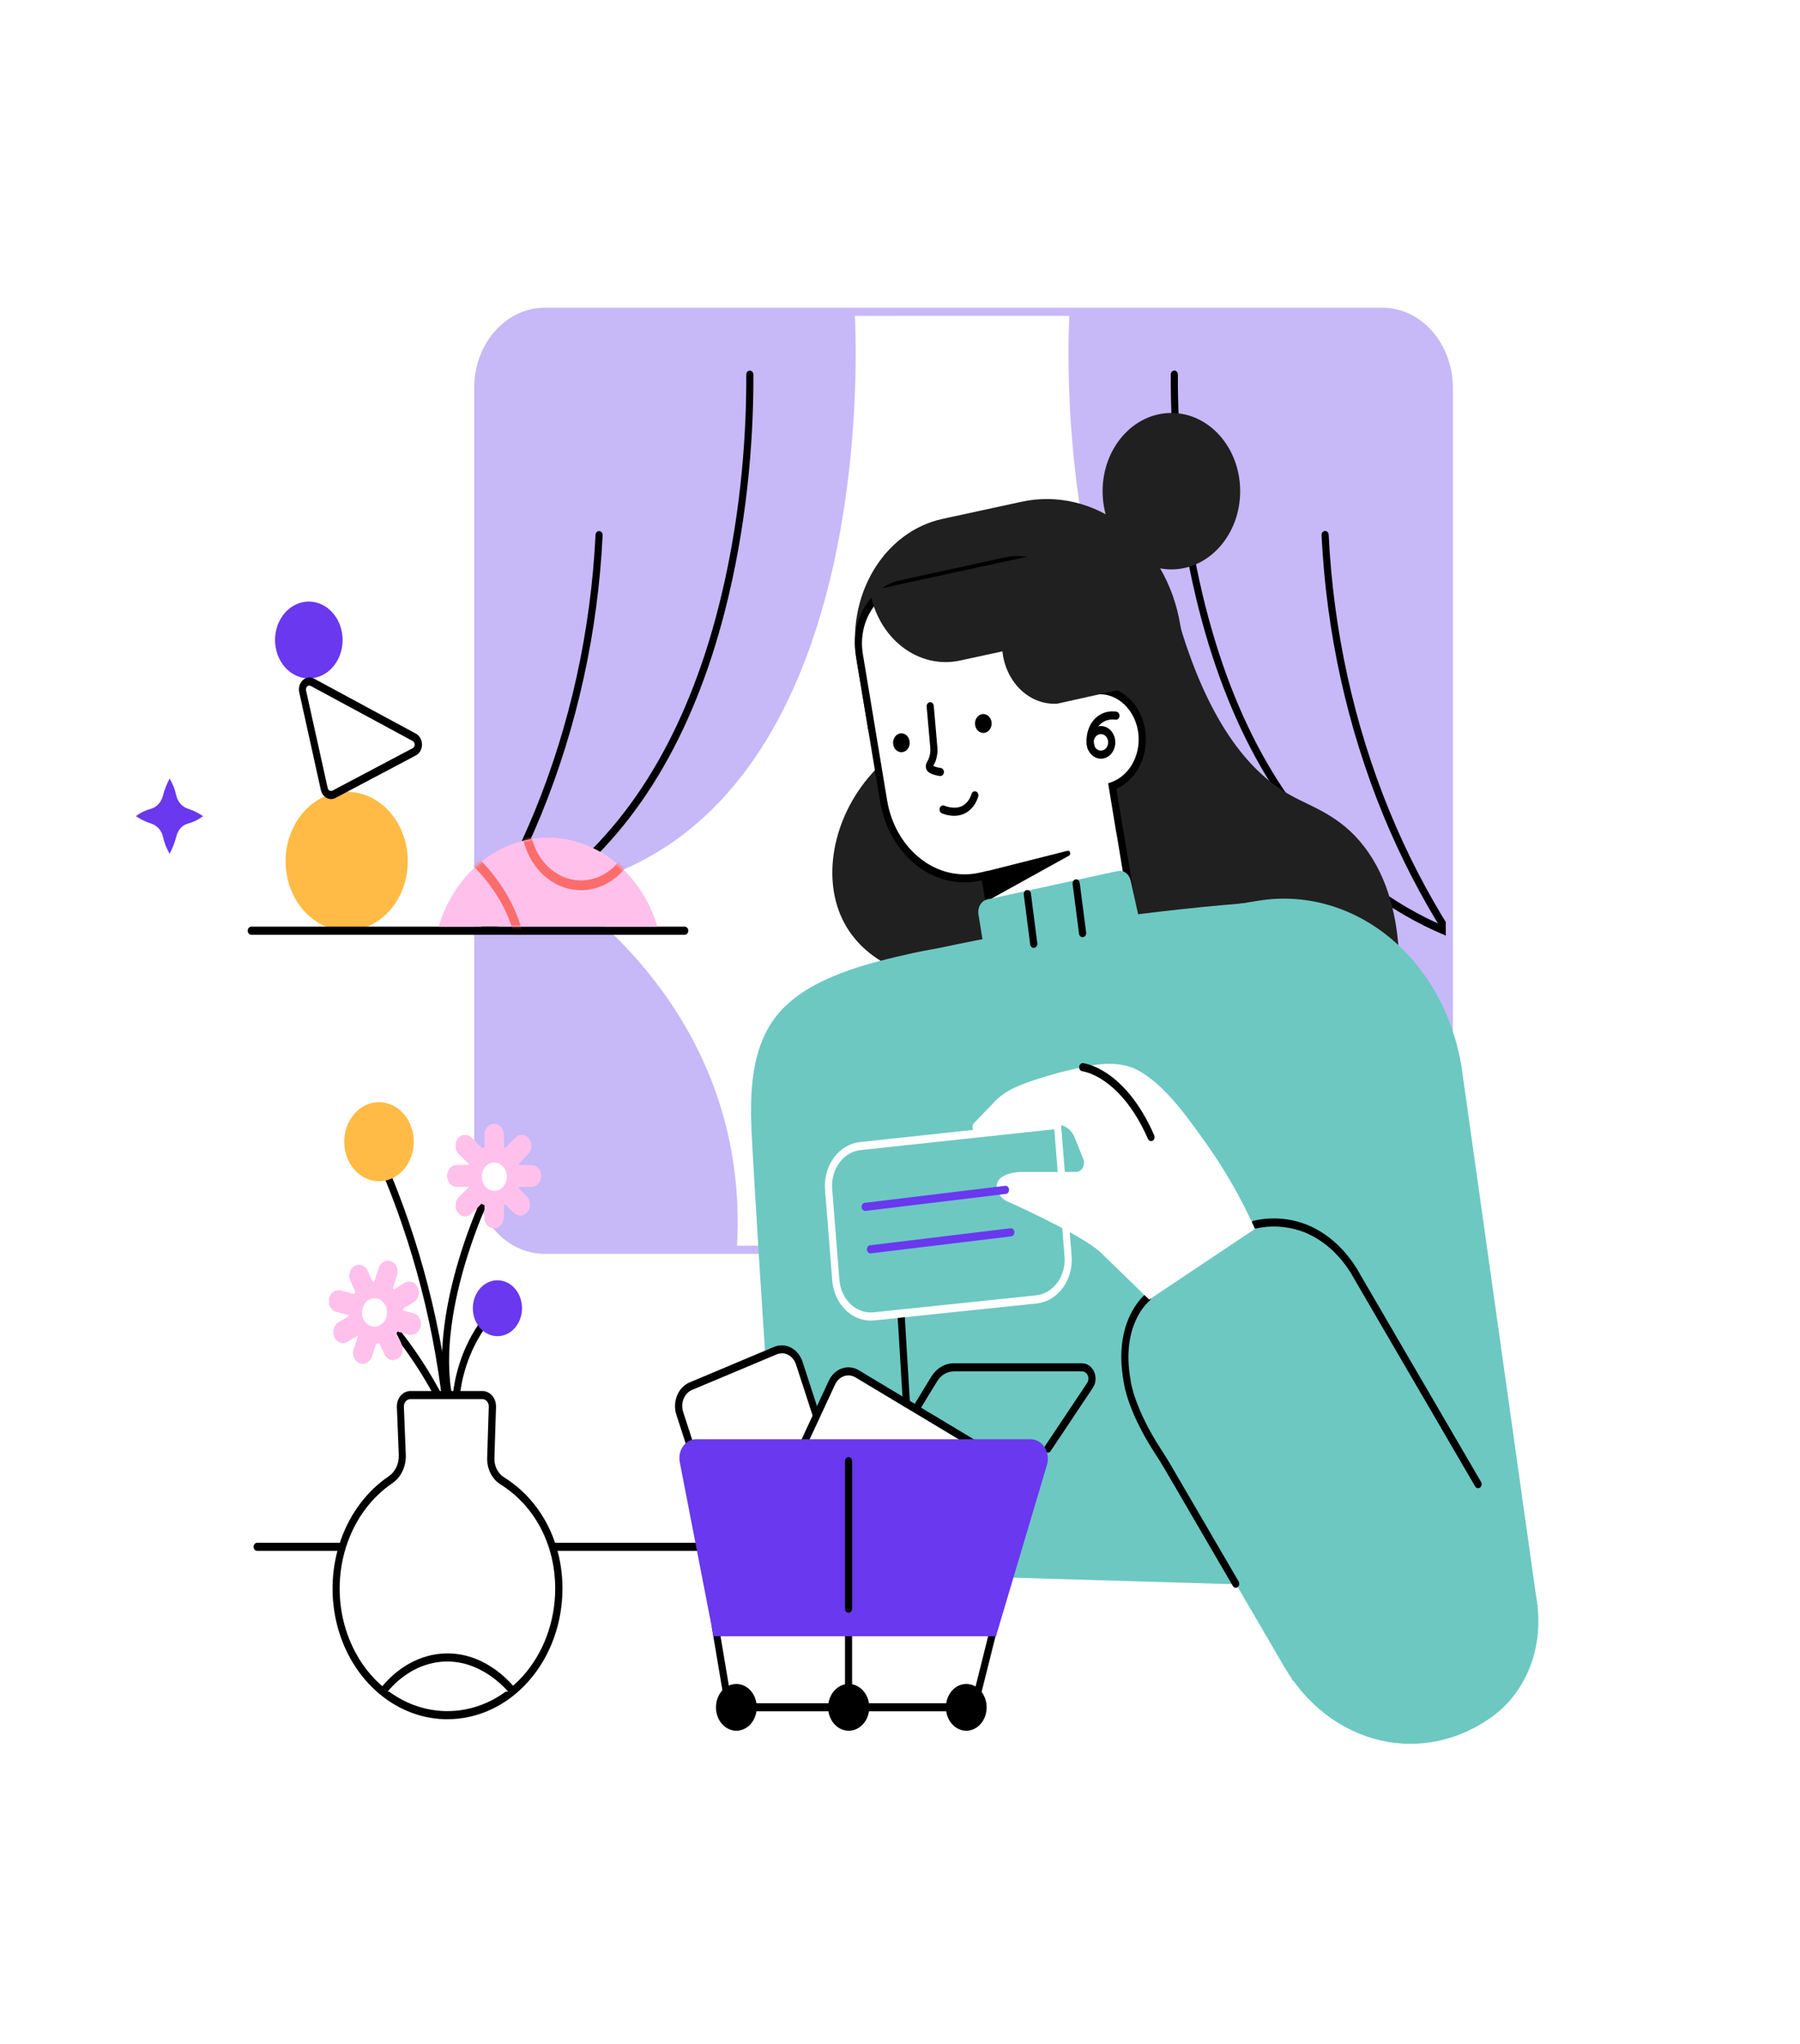 <svg width="636" height="722" viewBox="0 0 636 722" fill="none" xmlns="http://www.w3.org/2000/svg">
<g filter="url(#filter0_d_438_948)">
<path d="M377.823 106.122H487.359C493.751 106.122 499.881 109.008 504.402 114.145C508.923 119.283 511.465 126.251 511.468 133.518V407.694C511.468 415.579 508.713 423.141 503.809 428.717C498.905 434.293 492.254 437.425 485.318 437.425H419.573C418.763 425.883 419.374 414.268 421.388 402.918C431.059 348.875 470.246 318.666 482.304 310.098C468.824 307.71 455.852 302.497 444.046 294.725C371.066 246.259 377.34 115.511 377.905 106.101" fill="#C7B8F8"/>
<path d="M511.468 326.641C511.323 326.639 511.178 326.61 511.041 326.555C500.564 322.228 490.614 316.403 481.431 309.219C453.303 287.121 433.496 252.756 422.562 207.06C415.095 175.851 413.601 147.012 413.67 128.313C413.67 127.934 413.802 127.571 414.038 127.303C414.273 127.035 414.593 126.885 414.926 126.885C415.259 126.885 415.578 127.035 415.814 127.303C416.049 127.571 416.182 127.934 416.182 128.313C416.113 146.834 417.588 175.394 424.974 206.296C435.75 251.314 455.224 285.143 482.85 306.848C491.854 313.897 501.613 319.61 511.889 323.849C512.167 323.964 512.4 324.186 512.548 324.477C512.696 324.769 512.749 325.11 512.697 325.441C512.645 325.772 512.492 326.072 512.265 326.287C512.038 326.503 511.751 326.62 511.456 326.619L511.468 326.641Z" fill="black"/>
<path d="M511.474 326.641C511.274 326.641 511.076 326.586 510.898 326.482C510.72 326.378 510.567 326.226 510.45 326.041C502.045 312.708 494.742 298.52 488.634 283.658C475.962 252.655 468.605 219.19 466.955 185.054C466.946 184.867 466.969 184.679 467.023 184.502C467.078 184.324 467.162 184.161 467.272 184.021C467.382 183.88 467.515 183.766 467.664 183.684C467.813 183.603 467.974 183.555 468.139 183.544C468.304 183.534 468.469 183.56 468.625 183.622C468.781 183.683 468.925 183.78 469.048 183.905C469.172 184.03 469.272 184.181 469.344 184.35C469.416 184.519 469.458 184.703 469.467 184.89C471.097 218.663 478.378 251.773 490.92 282.444C496.956 297.15 504.18 311.188 512.498 324.377C512.692 324.685 512.77 325.068 512.716 325.441C512.662 325.815 512.479 326.149 512.209 326.369C511.996 326.548 511.738 326.643 511.474 326.641Z" fill="black"/>
<path d="M302.055 106.122H192.525C186.133 106.122 180.002 109.008 175.48 114.145C170.958 119.282 168.415 126.25 168.41 133.518V407.694C168.41 415.579 171.165 423.141 176.069 428.717C180.973 434.293 187.625 437.425 194.56 437.425H260.305C261.118 425.883 260.508 414.268 258.49 402.918C248.819 348.875 209.632 318.666 197.574 310.098C211.054 307.71 224.026 302.497 235.832 294.725C308.812 246.259 302.538 115.511 301.979 106.101" fill="#C7B8F8"/>
<path d="M168.41 326.641C168.114 326.642 167.828 326.524 167.601 326.309C167.374 326.093 167.221 325.794 167.169 325.463C167.117 325.132 167.17 324.79 167.318 324.499C167.465 324.208 167.699 323.985 167.977 323.87C178.253 319.631 188.012 313.918 197.016 306.87C224.648 285.164 244.116 251.335 254.892 206.317C262.29 175.415 263.766 146.855 263.684 128.334C263.684 127.956 263.816 127.592 264.052 127.325C264.288 127.057 264.607 126.906 264.94 126.906C265.273 126.906 265.593 127.057 265.828 127.325C266.064 127.592 266.196 127.956 266.196 128.334C266.265 147.034 264.777 175.872 257.304 207.081C246.408 252.756 226.576 287.121 198.447 309.219C189.264 316.403 179.314 322.228 168.837 326.555C168.7 326.611 168.556 326.64 168.41 326.641Z" fill="black"/>
<path d="M168.411 326.641C168.147 326.64 167.89 326.545 167.676 326.369C167.405 326.149 167.223 325.815 167.169 325.441C167.114 325.068 167.193 324.685 167.387 324.377C175.704 311.187 182.93 297.149 188.971 282.444C201.504 251.782 208.782 218.686 210.417 184.926C210.437 184.547 210.587 184.193 210.836 183.94C211.085 183.688 211.413 183.558 211.746 183.58C212.079 183.602 212.391 183.773 212.613 184.056C212.835 184.34 212.949 184.711 212.929 185.09C211.276 219.226 203.916 252.69 191.245 283.693C185.138 298.556 177.834 312.744 169.428 326.077C169.309 326.255 169.155 326.398 168.978 326.496C168.802 326.594 168.607 326.644 168.411 326.641Z" fill="black"/>
<path d="M488.446 438.882H192.45C185.845 438.874 179.512 435.886 174.842 430.574C170.172 425.262 167.547 418.06 167.544 410.55V133.004C167.552 125.497 170.179 118.301 174.848 112.994C179.518 107.686 185.848 104.701 192.45 104.694H488.446C495.048 104.701 501.378 107.686 506.048 112.994C510.717 118.301 513.344 125.497 513.352 133.004V410.55C513.349 418.06 510.724 425.262 506.054 430.574C501.384 435.886 495.051 438.874 488.446 438.882ZM192.45 107.586C186.514 107.593 180.823 110.277 176.625 115.049C172.427 119.821 170.064 126.29 170.056 133.04V410.55C170.063 417.3 172.424 423.772 176.622 428.545C180.821 433.319 186.513 436.004 192.45 436.011H488.446C494.383 436.004 500.075 433.319 504.274 428.545C508.472 423.772 510.834 417.3 510.84 410.55V133.004C510.832 126.255 508.47 119.785 504.271 115.013C500.073 110.241 494.382 107.557 488.446 107.55L192.45 107.586Z" fill="#C7B8F8"/>
<path d="M310.747 266.429C295.411 281.38 290.255 303.322 297 319.265C301.628 330.197 310.577 335.302 314.533 337.208L353.118 326.627L343.403 283.787L310.747 266.429Z" fill="#202020"/>
<path d="M262.108 543.804H90.846C90.513 543.804 90.194 543.653 89.958 543.385C89.723 543.118 89.59 542.754 89.59 542.376C89.59 541.997 89.723 541.634 89.958 541.366C90.194 541.098 90.513 540.948 90.846 540.948H262.108C262.441 540.948 262.761 541.098 262.996 541.366C263.232 541.634 263.364 541.997 263.364 542.376C263.364 542.754 263.232 543.118 262.996 543.385C262.761 543.653 262.441 543.804 262.108 543.804Z" fill="black"/>
<path d="M415.688 212.772C427.052 253.363 443.064 269.763 456.226 277.032C463.826 281.23 473.486 284.043 481.922 294.932C491.03 306.692 493.558 321.207 494.223 331.881L401.329 323.228L382.119 219.976L415.688 212.772Z" fill="#202020"/>
<path d="M332.949 179.302L360.899 173.24C373.396 170.529 386.327 173.574 396.849 181.704C407.37 189.834 414.621 202.382 417.004 216.59L419.251 229.979L306.868 254.353L302.75 229.805C300.865 218.555 302.988 206.915 308.651 197.444C314.315 187.973 323.054 181.447 332.949 179.302Z" fill="#202020"/>
<path d="M403.515 255.469C403.177 250.973 401.292 246.809 398.271 243.883C395.249 240.957 391.334 239.504 387.375 239.84L383.544 216.913C381.032 201.562 368.209 191.459 354.97 194.351L318.214 202.39C308.247 204.575 301.729 215.714 303.644 227.273L312.185 278.781C315.224 297.074 330.466 309.112 346.229 305.663L347.931 305.292L352.672 333.852L401.229 323.228L395.621 289.413H395.571L392.99 273.705C396.323 272.509 399.191 270.041 401.109 266.718C403.027 263.396 403.877 259.422 403.515 255.469Z" fill="white"/>
<path d="M351.667 335.516L346.932 306.956L346.467 307.056C342.594 307.91 338.609 307.879 334.746 306.966C330.883 306.053 327.219 304.275 323.966 301.736C320.583 299.122 317.69 295.769 315.456 291.872C313.222 287.975 311.692 283.613 310.954 279.038L302.407 227.53C300.366 215.221 307.324 203.312 318 200.991L354.763 192.951C358.04 192.23 361.41 192.256 364.677 193.028C367.945 193.801 371.045 195.304 373.798 197.45C376.66 199.661 379.108 202.496 380.998 205.793C382.888 209.089 384.182 212.779 384.806 216.649L388.43 238.355H388.612C392.678 238.411 396.582 240.177 399.57 243.312C402.559 246.448 404.42 250.73 404.796 255.334C405.155 259.395 404.338 263.478 402.47 266.964C400.603 270.45 397.785 273.148 394.446 274.647L396.613 287.806L396.877 289.141L402.717 324.356L351.667 335.516ZM348.935 303.621L353.67 332.181L399.759 322.107L394.616 291.076L394.339 289.648L391.545 272.677L392.625 272.305C395.672 271.202 398.293 268.941 400.048 265.902C401.803 262.862 402.586 259.229 402.265 255.612C401.536 247.001 394.892 240.561 387.475 241.268L386.351 241.375L382.313 217.192C381.75 213.691 380.58 210.352 378.871 207.369C377.162 204.387 374.949 201.821 372.359 199.82C369.881 197.883 367.088 196.527 364.143 195.831C361.198 195.135 358.161 195.112 355.209 195.765L318.452 203.804C309.176 205.832 303.091 216.242 304.875 227.016L313.422 278.524C314.095 282.727 315.497 286.736 317.545 290.318C319.594 293.9 322.248 296.983 325.354 299.387C328.334 301.714 331.692 303.344 335.231 304.182C338.77 305.021 342.421 305.051 345.971 304.271L348.935 303.621Z" fill="black"/>
<path d="M388.995 263.994C388.012 263.993 387.051 263.668 386.228 263.058C385.405 262.447 384.755 261.578 384.358 260.556C383.961 259.534 383.833 258.403 383.991 257.3C384.149 256.197 384.585 255.17 385.246 254.343C385.907 253.517 386.765 252.926 387.716 252.644C388.667 252.361 389.67 252.398 390.602 252.751C391.535 253.104 392.357 253.757 392.969 254.632C393.581 255.506 393.957 256.563 394.051 257.675C394.178 259.197 393.77 260.713 392.915 261.893C392.061 263.072 390.829 263.818 389.491 263.966C389.327 263.986 389.161 263.995 388.995 263.994ZM388.995 255.312H388.744C388.409 255.348 388.083 255.46 387.785 255.64C387.488 255.82 387.225 256.065 387.011 256.362C386.687 256.805 386.486 257.349 386.434 257.923C386.383 258.496 386.482 259.075 386.721 259.584C386.959 260.093 387.325 260.51 387.773 260.782C388.221 261.054 388.729 261.168 389.234 261.11C389.91 261.036 390.533 260.659 390.965 260.064C391.397 259.468 391.603 258.701 391.539 257.932C391.471 257.163 391.139 256.455 390.616 255.962C390.161 255.542 389.593 255.312 389.008 255.312H388.995Z" fill="black"/>
<path d="M347.836 303.928L377.17 296.524C377.357 296.478 377.553 296.508 377.722 296.61C377.891 296.711 378.024 296.878 378.095 297.08C378.167 297.282 378.173 297.506 378.113 297.713C378.053 297.92 377.93 298.096 377.767 298.209L349.589 313.81L347.836 303.928Z" fill="black"/>
<path d="M385.523 261.452C385.254 261.452 384.993 261.354 384.777 261.173C384.561 260.992 384.402 260.737 384.323 260.446C383.862 258.724 383.806 256.895 384.16 255.141C384.515 253.387 385.269 251.769 386.345 250.45C389.567 246.544 394.001 247.294 394.509 247.394C394.672 247.425 394.828 247.493 394.968 247.594C395.108 247.694 395.229 247.825 395.324 247.978C395.42 248.132 395.487 248.306 395.524 248.489C395.56 248.673 395.564 248.863 395.535 249.048C395.507 249.233 395.446 249.41 395.357 249.569C395.268 249.727 395.153 249.864 395.017 249.972C394.882 250.08 394.729 250.156 394.567 250.196C394.406 250.237 394.239 250.24 394.076 250.207C393.931 250.207 390.559 249.543 388.198 252.406C387.421 253.358 386.877 254.525 386.621 255.79C386.365 257.056 386.407 258.376 386.741 259.617C386.789 259.797 386.806 259.986 386.79 260.173C386.775 260.36 386.727 260.541 386.649 260.707C386.571 260.873 386.466 261.02 386.338 261.139C386.211 261.258 386.064 261.348 385.906 261.402C385.781 261.442 385.652 261.459 385.523 261.452Z" fill="black"/>
<path d="M318.49 261.709C320.113 261.709 321.429 260.213 321.429 258.368C321.429 256.522 320.113 255.026 318.49 255.026C316.867 255.026 315.551 256.522 315.551 258.368C315.551 260.213 316.867 261.709 318.49 261.709Z" fill="black"/>
<path d="M347.441 254.891C349.064 254.891 350.38 253.395 350.38 251.55C350.38 249.704 349.064 248.208 347.441 248.208C345.817 248.208 344.501 249.704 344.501 251.55C344.501 253.395 345.817 254.891 347.441 254.891Z" fill="black"/>
<path d="M332.149 270.092H331.967C329.756 269.728 327.458 269.099 327.137 267.107C327.094 266.729 327.118 266.344 327.207 265.976C327.297 265.609 327.45 265.265 327.659 264.965C327.778 264.751 327.916 264.494 328.067 264.159C328.62 262.895 328.838 261.476 328.695 260.075L327.42 245.616C327.403 245.428 327.42 245.239 327.467 245.059C327.515 244.878 327.594 244.71 327.699 244.564C327.804 244.419 327.933 244.298 328.079 244.209C328.225 244.119 328.385 244.064 328.55 244.045C328.715 244.026 328.882 244.045 329.041 244.099C329.199 244.154 329.347 244.243 329.475 244.362C329.604 244.482 329.71 244.629 329.788 244.795C329.867 244.961 329.915 245.143 329.932 245.33L331.188 259.81C331.382 261.744 331.081 263.7 330.321 265.444C330.114 265.901 329.938 266.222 329.794 266.493V266.543C330.611 266.921 331.472 267.161 332.35 267.257C332.683 267.284 332.993 267.46 333.212 267.746C333.431 268.033 333.541 268.407 333.518 268.785C333.495 269.164 333.34 269.517 333.088 269.766C332.836 270.015 332.507 270.14 332.174 270.113L332.149 270.092Z" fill="black"/>
<path d="M337.154 284.172C335.654 284.161 334.167 283.856 332.758 283.272C332.447 283.13 332.198 282.853 332.066 282.502C331.934 282.152 331.93 281.756 332.055 281.402C332.18 281.047 332.423 280.764 332.732 280.614C333.04 280.464 333.389 280.46 333.7 280.602C333.75 280.602 337.129 282.108 339.98 280.695C340.756 280.274 341.448 279.677 342.013 278.94C342.578 278.203 343.004 277.342 343.265 276.411C343.324 276.235 343.412 276.075 343.526 275.939C343.639 275.802 343.775 275.693 343.926 275.616C344.077 275.539 344.239 275.497 344.404 275.492C344.569 275.487 344.734 275.519 344.888 275.586C345.042 275.653 345.183 275.754 345.303 275.883C345.423 276.012 345.519 276.167 345.587 276.338C345.654 276.509 345.691 276.694 345.696 276.882C345.7 277.069 345.672 277.256 345.613 277.432C345.232 278.716 344.624 279.898 343.826 280.905C343.027 281.912 342.056 282.722 340.972 283.286C339.767 283.879 338.467 284.18 337.154 284.172Z" fill="black"/>
<path d="M275.962 550.851L343.39 552.843L488.025 557.127C474.355 476.245 460.686 395.365 447.016 314.488C408.166 317.292 369.503 322.798 331.245 330.975C330.441 331.146 326.924 331.689 322.252 332.71C307.399 336.065 285.137 341.092 274.228 354.986C264.136 367.838 265.003 386.681 265.832 401.089C268.432 446.25 271.635 496.051 275.962 550.851Z" fill="#6DC8C2"/>
<path d="M413.89 197.128C427.312 197.128 438.193 184.757 438.193 169.497C438.193 154.236 427.312 141.865 413.89 141.865C400.467 141.865 389.586 154.236 389.586 169.497C389.586 184.757 400.467 197.128 413.89 197.128Z" fill="#202020"/>
<path d="M543.282 563.553L456.618 589.664L401.938 321.143L444.592 314.16C460.9 311.496 477.482 316.107 490.867 327.028C504.252 337.949 513.403 354.333 516.404 372.751L543.282 563.553Z" fill="#6DC8C2"/>
<path d="M405.795 335.58L350.034 345.576L345.72 318.972C345.527 317.79 345.754 316.569 346.35 315.576C346.947 314.583 347.865 313.9 348.904 313.674L394.874 303.678C395.879 303.459 396.919 303.685 397.782 304.311C398.645 304.936 399.265 305.913 399.515 307.041L405.795 335.58Z" fill="#6DC8C2"/>
<path d="M412.132 447.569L432.591 432.157C439.655 426.834 448.289 424.921 456.594 426.837C464.9 428.753 472.195 434.341 476.876 442.373L537.762 546.84C542.875 555.612 544.713 566.334 542.873 576.647C541.032 586.96 535.664 596.019 527.948 601.831C516.111 610.75 501.642 613.956 487.725 610.746C473.808 607.535 461.583 598.17 453.739 584.712L403.152 497.915C398.471 489.885 396.788 480.07 398.472 470.628C400.156 461.187 405.07 452.892 412.132 447.569Z" fill="#6DC8C2"/>
<path d="M365.257 330.818C364.953 330.821 364.658 330.7 364.428 330.475C364.197 330.251 364.045 329.939 364.001 329.597L361.74 312.018C361.692 311.639 361.778 311.254 361.979 310.948C362.181 310.641 362.481 310.438 362.814 310.383C363.147 310.328 363.486 310.426 363.756 310.655C364.025 310.884 364.204 311.225 364.252 311.604L366.507 329.154C366.531 329.34 366.522 329.529 366.482 329.711C366.442 329.893 366.37 330.064 366.271 330.215C366.173 330.365 366.049 330.492 365.907 330.588C365.766 330.684 365.609 330.748 365.445 330.775L365.257 330.818Z" fill="black"/>
<path d="M382.52 327.055C382.217 327.059 381.922 326.937 381.691 326.713C381.46 326.488 381.309 326.176 381.264 325.834L378.985 308.255C378.961 308.068 378.97 307.877 379.011 307.693C379.052 307.51 379.124 307.337 379.224 307.185C379.324 307.033 379.449 306.905 379.592 306.808C379.735 306.711 379.894 306.648 380.059 306.62C380.224 306.593 380.392 306.603 380.553 306.65C380.715 306.697 380.867 306.779 381 306.892C381.134 307.006 381.246 307.148 381.332 307.311C381.417 307.473 381.473 307.654 381.497 307.841L383.776 325.42C383.797 325.606 383.784 325.795 383.74 325.976C383.696 326.156 383.622 326.326 383.52 326.473C383.419 326.621 383.293 326.745 383.149 326.837C383.006 326.93 382.847 326.989 382.684 327.012L382.52 327.055Z" fill="black"/>
<path d="M522.264 521.677C522.056 521.677 521.851 521.618 521.668 521.506C521.485 521.394 521.329 521.232 521.215 521.034L478.567 447.864C476.52 444.008 470.654 434.747 459.916 430.906C454.608 429.043 448.975 428.724 443.531 429.978C443.368 430.02 443.199 430.025 443.034 429.991C442.869 429.958 442.711 429.888 442.571 429.784C442.43 429.681 442.309 429.546 442.215 429.389C442.121 429.231 442.055 429.054 442.022 428.867C441.989 428.681 441.989 428.488 442.022 428.302C442.055 428.115 442.121 427.938 442.216 427.78C442.31 427.623 442.431 427.489 442.572 427.386C442.713 427.282 442.87 427.212 443.035 427.179C448.892 425.827 454.954 426.173 460.663 428.186C472.224 432.313 478.517 442.259 480.69 446.336L523.306 519.456C523.49 519.772 523.556 520.157 523.49 520.528C523.424 520.899 523.231 521.225 522.954 521.434C522.75 521.59 522.51 521.675 522.264 521.677Z" fill="black"/>
<path d="M436.654 556.848C436.446 556.848 436.242 556.79 436.059 556.677C435.876 556.565 435.72 556.403 435.606 556.206L411.641 515.087C410.668 513.409 409.581 511.659 408.225 509.582C398.579 494.78 397.172 485.191 397.053 484.249C393.077 462.686 404.206 453.547 404.683 453.19C404.956 452.972 405.294 452.887 405.623 452.952C405.951 453.018 406.243 453.229 406.435 453.54C406.626 453.85 406.702 454.235 406.644 454.608C406.586 454.982 406.4 455.314 406.127 455.532C405.688 455.882 395.878 464.057 399.521 483.713V483.82C399.521 483.913 400.72 493.288 410.197 507.882C411.578 510.024 412.709 511.788 413.688 513.509L437.659 554.628C437.785 554.843 437.858 555.094 437.869 555.352C437.88 555.611 437.829 555.868 437.721 556.096C437.613 556.324 437.453 556.515 437.257 556.647C437.062 556.78 436.838 556.849 436.61 556.848H436.654Z" fill="black"/>
<path d="M345.123 600.474H256.494L251.47 570.579H352.603L345.123 600.474ZM258.572 597.618H343.227L349.274 573.435H254.497L258.572 597.618Z" fill="black"/>
<path d="M299.819 600.474C299.486 600.474 299.167 600.323 298.931 600.056C298.696 599.788 298.563 599.425 298.563 599.046V572.028C298.563 571.649 298.696 571.286 298.931 571.018C299.167 570.751 299.486 570.6 299.819 570.6C300.153 570.6 300.472 570.751 300.708 571.018C300.943 571.286 301.075 571.649 301.075 572.028V599.046C301.075 599.425 300.943 599.788 300.708 600.056C300.472 600.323 300.153 600.474 299.819 600.474Z" fill="black"/>
<path d="M260.18 607.335C264.158 607.335 267.383 603.637 267.383 599.074C267.383 594.512 264.158 590.813 260.18 590.813C256.202 590.813 252.977 594.512 252.977 599.074C252.977 603.637 256.202 607.335 260.18 607.335Z" fill="black"/>
<path d="M299.876 607.335C303.889 607.335 307.142 603.637 307.142 599.074C307.142 594.512 303.889 590.813 299.876 590.813C295.863 590.813 292.61 594.512 292.61 599.074C292.61 603.637 295.863 607.335 299.876 607.335Z" fill="black"/>
<path d="M341.418 607.335C345.393 607.335 348.615 603.637 348.615 599.074C348.615 594.512 345.393 590.813 341.418 590.813C337.443 590.813 334.221 594.512 334.221 599.074C334.221 603.637 337.443 607.335 341.418 607.335Z" fill="black"/>
<path d="M370.237 509.082C369.964 509.083 369.699 508.98 369.483 508.789C369.218 508.561 369.043 508.222 368.997 507.847C368.951 507.472 369.038 507.092 369.239 506.79L384.135 484.477C384.383 484.097 384.532 483.645 384.568 483.174C384.603 482.702 384.523 482.228 384.335 481.805C384.148 481.383 383.86 481.027 383.506 480.779C383.151 480.531 382.743 480.4 382.326 480.4H337.01C335.853 480.4 334.714 480.718 333.689 481.327C332.664 481.936 331.785 482.819 331.125 483.899L324.632 494.545C324.538 494.699 324.418 494.831 324.279 494.932C324.14 495.034 323.985 495.103 323.823 495.137C323.661 495.17 323.494 495.167 323.333 495.127C323.171 495.088 323.018 495.012 322.883 494.905C322.747 494.798 322.631 494.662 322.542 494.504C322.453 494.347 322.391 494.17 322.362 493.986C322.333 493.801 322.335 493.612 322.37 493.428C322.405 493.245 322.472 493.071 322.566 492.917L329.059 482.271C329.95 480.812 331.139 479.62 332.524 478.797C333.908 477.974 335.447 477.544 337.01 477.544H382.326C383.21 477.543 384.077 477.822 384.83 478.349C385.582 478.876 386.191 479.631 386.587 480.53C386.984 481.428 387.152 482.434 387.074 483.435C386.996 484.437 386.674 485.393 386.144 486.198L371.242 508.518C371.124 508.694 370.972 508.836 370.798 508.934C370.624 509.032 370.432 509.083 370.237 509.082Z" fill="black"/>
<path d="M260.01 556.263L240.166 495.244C239.561 493.381 239.631 491.321 240.361 489.516C241.091 487.712 242.421 486.31 244.059 485.62L273.927 473.06C274.739 472.719 275.602 472.563 276.467 472.601C277.332 472.639 278.182 472.871 278.968 473.283C279.754 473.695 280.461 474.279 281.049 475.001C281.636 475.724 282.093 476.571 282.392 477.494L300.925 534.479C301.876 537.411 301.765 540.653 300.616 543.493C299.467 546.332 297.373 548.537 294.795 549.623L268.476 560.69C267.664 561.031 266.802 561.188 265.937 561.15C265.072 561.112 264.223 560.881 263.437 560.47C262.65 560.059 261.943 559.476 261.355 558.754C260.767 558.032 260.31 557.186 260.01 556.263Z" fill="white"/>
<path d="M266.184 562.589C264.582 562.58 263.021 562.017 261.708 560.975C260.394 559.933 259.39 558.462 258.83 556.756L238.985 495.737C238.271 493.523 238.359 491.076 239.229 488.935C240.099 486.793 241.68 485.131 243.626 484.313L273.494 471.754C275.445 470.935 277.602 471.03 279.492 472.018C281.382 473.006 282.85 474.806 283.573 477.024L302.105 534.008C303.173 537.295 303.049 540.93 301.76 544.114C300.472 547.297 298.125 549.769 295.235 550.987L268.909 562.054C268.036 562.417 267.113 562.598 266.184 562.589ZM276.232 474.053C275.589 474.051 274.951 474.179 274.348 474.432L244.524 486.948C243.199 487.508 242.125 488.643 241.536 490.104C240.947 491.565 240.892 493.231 241.384 494.738L261.229 555.749C261.723 557.254 262.721 558.475 264.006 559.144C265.29 559.813 266.755 559.876 268.08 559.319L294.406 548.252C296.673 547.3 298.514 545.362 299.524 542.866C300.535 540.371 300.632 537.52 299.794 534.943L281.256 477.959C280.879 476.798 280.198 475.796 279.306 475.088C278.413 474.379 277.352 473.998 276.263 473.996L276.232 474.053Z" fill="black"/>
<path d="M332.444 556.92L281.84 526.561C281.069 526.103 280.386 525.477 279.829 524.719C279.272 523.96 278.853 523.084 278.595 522.14C278.337 521.197 278.246 520.205 278.326 519.221C278.407 518.237 278.657 517.281 279.064 516.408L293.929 484.385C294.332 483.511 294.882 482.737 295.549 482.106C296.215 481.474 296.985 480.999 297.813 480.706C298.641 480.414 299.512 480.31 300.376 480.401C301.24 480.492 302.079 480.776 302.846 481.236L350.103 509.589C352.535 511.049 354.357 513.547 355.17 516.534C355.982 519.521 355.719 522.752 354.437 525.518L341.336 553.743C340.936 554.615 340.389 555.39 339.725 556.022C339.062 556.654 338.295 557.132 337.469 557.427C336.644 557.722 335.775 557.829 334.912 557.742C334.05 557.655 333.211 557.376 332.444 556.92Z" fill="white"/>
<path d="M335.496 559.183C334.224 559.184 332.972 558.831 331.847 558.155L281.243 527.796C279.404 526.69 278.027 524.799 277.414 522.539C276.8 520.28 277.001 517.835 277.971 515.743L292.83 483.721C293.803 481.63 295.465 480.064 297.452 479.366C299.439 478.667 301.589 478.893 303.43 479.993L350.693 508.368C353.415 510.008 355.453 512.807 356.363 516.153C357.273 519.498 356.98 523.118 355.548 526.218L342.448 554.435C341.78 555.872 340.779 557.073 339.553 557.91C338.328 558.747 336.925 559.187 335.496 559.183ZM333.022 555.613C334.273 556.361 335.734 556.514 337.084 556.039C338.434 555.564 339.564 554.499 340.225 553.079L353.325 524.861C354.449 522.43 354.679 519.591 353.966 516.967C353.253 514.342 351.654 512.146 349.519 510.86L302.256 482.521C301.636 482.15 300.959 481.921 300.262 481.847C299.564 481.774 298.861 481.857 298.192 482.092C297.524 482.328 296.902 482.71 296.363 483.219C295.825 483.727 295.379 484.352 295.053 485.056L280.188 517.079C279.532 518.502 279.398 520.162 279.816 521.697C280.233 523.231 281.169 524.516 282.417 525.268L333.022 555.613Z" fill="black"/>
<path d="M364.196 504.384H245.887C245.014 504.383 244.151 504.605 243.364 505.034C242.576 505.462 241.883 506.086 241.336 506.86C240.788 507.633 240.401 508.537 240.202 509.504C240.002 510.47 239.997 511.475 240.185 512.445L252.117 573.963H351.912L369.917 513.452C370.224 512.418 370.31 511.317 370.169 510.238C370.027 509.16 369.662 508.135 369.103 507.249C368.543 506.363 367.807 505.641 366.954 505.143C366.1 504.644 365.155 504.384 364.196 504.384Z" fill="#6938EF"/>
<path d="M299.819 565.666C299.486 565.666 299.167 565.516 298.931 565.248C298.696 564.98 298.563 564.617 298.563 564.238V512.116C298.563 511.738 298.696 511.375 298.931 511.107C299.167 510.839 299.486 510.688 299.819 510.688C300.153 510.688 300.472 510.839 300.708 511.107C300.943 511.375 301.075 511.738 301.075 512.116V564.238C301.075 564.617 300.943 564.98 300.708 565.248C300.472 565.516 300.153 565.666 299.819 565.666Z" fill="black"/>
<path d="M320.28 493.146C319.961 493.146 319.654 493.01 319.421 492.763C319.188 492.517 319.046 492.179 319.024 491.818L317.14 460.609C317.117 460.232 317.227 459.861 317.444 459.576C317.662 459.291 317.97 459.115 318.301 459.088C318.466 459.074 318.631 459.098 318.788 459.157C318.944 459.216 319.089 459.309 319.214 459.432C319.339 459.554 319.441 459.704 319.515 459.871C319.589 460.039 319.633 460.222 319.645 460.409L321.529 491.618C321.541 491.805 321.521 491.993 321.469 492.171C321.417 492.349 321.335 492.513 321.227 492.655C321.119 492.797 320.987 492.913 320.84 492.998C320.693 493.082 320.532 493.132 320.368 493.146H320.28Z" fill="black"/>
<path d="M307.638 462.465C304.242 462.459 300.971 461.013 298.462 458.411C295.954 455.808 294.389 452.236 294.073 448.392L291.517 416.262C291.189 412.168 292.304 408.094 294.617 404.935C296.929 401.775 300.251 399.788 303.851 399.412L374.771 391.772L378.633 439.56C378.798 441.587 378.609 443.631 378.078 445.574C377.548 447.518 376.685 449.324 375.54 450.889C374.395 452.454 372.991 453.747 371.406 454.694C369.822 455.642 368.089 456.225 366.306 456.41L308.894 462.401C308.473 462.444 308.053 462.465 307.638 462.465ZM372.504 394.885L304.084 402.232C301.147 402.542 298.44 404.164 296.556 406.743C294.671 409.322 293.765 412.645 294.036 415.984L296.585 448.114C296.861 451.449 298.288 454.524 300.554 456.665C302.82 458.807 305.74 459.84 308.674 459.538L366.086 453.547C369.021 453.238 371.728 451.616 373.612 449.039C375.496 446.462 376.403 443.14 376.134 439.803L372.504 394.885Z" fill="white"/>
<path d="M380.172 409.957H361.068C359.73 409.945 358.394 410.105 357.087 410.436C354.449 411.15 351.108 412.785 352.503 416.648C352.824 417.496 353.292 418.262 353.879 418.901C354.466 419.54 355.16 420.039 355.919 420.367C362.299 423.223 384.857 433.634 389.869 439.346L406.033 455.054L443.431 430.064C438.567 419.271 432.731 409.083 426.016 399.661C419.611 390.686 411.792 379.548 402.542 374.3C397.474 371.444 391.489 371.337 386.006 372.301C379.363 373.475 372.79 375.115 366.325 377.213C360.673 379.07 354.889 381.076 350.625 385.988L344.301 392.529C343.988 392.827 343.77 393.233 343.678 393.685C343.585 394.137 343.625 394.61 343.79 395.035C343.955 395.459 344.236 395.811 344.593 396.038C344.949 396.264 345.36 396.353 345.764 396.291L372.982 393.357C374.369 393.207 375.762 393.553 376.968 394.345C378.175 395.137 379.134 396.336 379.714 397.777L382.772 405.388C382.971 405.881 383.056 406.423 383.022 406.964C382.987 407.505 382.833 408.028 382.574 408.483C382.315 408.938 381.959 409.312 381.539 409.57C381.12 409.828 380.649 409.961 380.172 409.957Z" fill="white"/>
<path d="M406.724 399.069C406.491 399.069 406.262 398.996 406.064 398.857C405.865 398.719 405.705 398.52 405.6 398.283C400.576 386.759 394.522 380.876 390.346 377.963C385.843 374.814 382.483 374.393 382.445 374.393C382.112 374.354 381.806 374.166 381.595 373.871C381.384 373.576 381.284 373.197 381.318 372.818C381.352 372.44 381.517 372.092 381.777 371.852C382.037 371.611 382.37 371.498 382.703 371.537C383.331 371.608 397.549 373.515 407.823 397.019C407.971 397.358 407.995 397.75 407.889 398.109C407.783 398.468 407.556 398.764 407.258 398.933C407.091 399.024 406.909 399.071 406.724 399.069Z" fill="black"/>
<path d="M305.747 423.716C305.414 423.736 305.088 423.604 304.84 423.351C304.592 423.097 304.443 422.742 304.426 422.363C304.408 421.984 304.524 421.613 304.747 421.331C304.97 421.049 305.283 420.88 305.616 420.86L355.152 414.862C355.485 414.823 355.819 414.935 356.079 415.175C356.339 415.414 356.505 415.762 356.54 416.14C356.575 416.519 356.476 416.898 356.265 417.194C356.055 417.49 355.749 417.679 355.416 417.718L305.879 423.716H305.747Z" fill="#6938EF"/>
<path d="M307.619 438.71C307.454 438.72 307.289 438.693 307.133 438.63C306.978 438.567 306.834 438.471 306.712 438.345C306.589 438.219 306.489 438.067 306.418 437.898C306.347 437.728 306.306 437.545 306.297 437.357C306.288 437.17 306.312 436.982 306.368 436.805C306.423 436.628 306.508 436.465 306.618 436.325C306.729 436.186 306.863 436.072 307.012 435.992C307.161 435.911 307.322 435.864 307.487 435.854L357.024 429.856C357.189 429.837 357.356 429.854 357.515 429.908C357.674 429.961 357.822 430.05 357.951 430.169C358.079 430.287 358.187 430.434 358.266 430.6C358.345 430.765 358.394 430.947 358.412 431.135C358.429 431.322 358.414 431.512 358.367 431.692C358.319 431.873 358.241 432.042 358.137 432.188C358.033 432.335 357.904 432.456 357.758 432.546C357.612 432.636 357.453 432.693 357.288 432.712L307.751 438.71H307.619Z" fill="#6938EF"/>
<path d="M109.115 235.634C115.708 235.634 121.053 229.557 121.053 222.061C121.053 214.565 115.708 208.488 109.115 208.488C102.521 208.488 97.176 214.565 97.176 222.061C97.176 229.557 102.521 235.634 109.115 235.634Z" fill="#6938EF"/>
<path d="M122.498 324.741C134.415 324.741 144.076 313.758 144.076 300.208C144.076 286.659 134.415 275.675 122.498 275.675C110.58 275.675 100.919 286.659 100.919 300.208C100.919 313.758 110.58 324.741 122.498 324.741Z" fill="#FFBB45"/>
<path d="M116.983 278.253C116.429 278.254 115.882 278.112 115.382 277.839C114.887 277.569 114.451 277.179 114.103 276.696C113.754 276.214 113.503 275.651 113.366 275.047L105.736 240.568C105.562 239.788 105.588 238.967 105.809 238.203C106.03 237.438 106.439 236.761 106.986 236.25C107.533 235.74 108.197 235.417 108.9 235.319C109.602 235.221 110.315 235.353 110.955 235.699L146.964 255.148C147.605 255.491 148.146 256.033 148.526 256.713C148.905 257.393 149.106 258.181 149.106 258.986C149.106 259.791 148.905 260.579 148.526 261.259C148.146 261.938 147.605 262.481 146.964 262.824L118.61 277.818C118.104 278.101 117.548 278.25 116.983 278.253ZM109.322 238.133C109.04 238.139 108.768 238.252 108.549 238.455C108.367 238.622 108.232 238.847 108.159 239.1C108.087 239.353 108.08 239.625 108.141 239.883L115.784 274.347C115.827 274.546 115.908 274.73 116.022 274.889C116.136 275.047 116.279 275.174 116.441 275.261C116.603 275.349 116.781 275.394 116.96 275.394C117.14 275.394 117.317 275.349 117.479 275.261L145.834 260.267C146.042 260.154 146.219 259.976 146.342 259.754C146.465 259.531 146.531 259.274 146.531 259.011C146.531 258.748 146.465 258.49 146.342 258.268C146.219 258.045 146.042 257.867 145.834 257.754L109.824 238.305C109.669 238.208 109.498 238.15 109.322 238.133Z" fill="black"/>
<path d="M241.943 326.169H88.78C88.447 326.169 88.127 326.019 87.892 325.751C87.656 325.483 87.524 325.12 87.524 324.741C87.524 324.363 87.656 324 87.892 323.732C88.127 323.464 88.447 323.313 88.78 323.313H241.943C242.276 323.313 242.595 323.464 242.831 323.732C243.066 324 243.199 324.363 243.199 324.741C243.199 325.12 243.066 325.483 242.831 325.751C242.595 326.019 242.276 326.169 241.943 326.169Z" fill="black"/>
<path d="M154.965 323.285H232.297C229.533 314.123 224.321 306.172 217.389 300.542C210.456 294.913 202.15 291.887 193.631 291.887C185.112 291.887 176.806 294.913 169.873 300.542C162.941 306.172 157.728 314.123 154.965 323.285Z" fill="#FFC1EB"/>
<mask id="mask0_438_948" style="mask-type:alpha" maskUnits="userSpaceOnUse" x="154" y="291" width="79" height="33">
<path d="M154.965 323.285H232.297C229.533 314.123 224.321 306.172 217.389 300.542C210.456 294.913 202.15 291.887 193.631 291.887C185.112 291.887 176.806 294.913 169.873 300.542C162.941 306.172 157.728 314.123 154.965 323.285Z" fill="white"/>
</mask>
<g mask="url(#mask0_438_948)">
<path d="M205.306 310.447C201.129 310.447 197.045 309.039 193.572 306.4C190.099 303.762 187.392 300.012 185.794 295.624C184.195 291.237 183.777 286.409 184.592 281.751C185.407 277.093 187.418 272.814 190.372 269.456C193.325 266.098 197.089 263.811 201.185 262.885C205.282 261.958 209.529 262.434 213.388 264.251C217.247 266.069 220.545 269.146 222.866 273.095C225.187 277.044 226.425 281.686 226.425 286.435C226.419 292.801 224.191 298.904 220.232 303.406C216.273 307.907 210.905 310.439 205.306 310.447ZM205.306 265.886C201.731 265.886 198.237 267.091 195.264 269.349C192.292 271.607 189.976 274.817 188.608 278.571C187.24 282.326 186.882 286.458 187.579 290.444C188.277 294.43 189.998 298.092 192.526 300.965C195.053 303.839 198.274 305.796 201.78 306.589C205.286 307.382 208.92 306.975 212.222 305.42C215.525 303.865 218.348 301.231 220.334 297.852C222.32 294.472 223.38 290.499 223.38 286.435C223.373 280.988 221.467 275.765 218.078 271.913C214.69 268.061 210.097 265.894 205.306 265.886Z" fill="#FB6D6D"/>
<path d="M169.886 351.002C167.77 350.981 165.664 350.686 163.606 350.124C156.252 348.168 148.534 343.141 141.947 335.965C135.359 328.79 130.561 320.257 128.507 312.025C126.372 303.457 127.402 296.089 131.402 291.319C139.441 281.744 157.257 286.185 171.111 301.229C177.724 308.405 182.497 316.937 184.556 325.17C186.692 333.738 185.662 341.106 181.661 345.876C178.785 349.26 174.728 351.002 169.886 351.002ZM143.177 289.598C139.259 289.598 135.899 290.919 133.569 293.697C130.341 297.538 129.575 303.693 131.402 311.061C133.286 318.737 137.795 326.691 144.019 333.445C150.242 340.199 157.433 344.919 164.266 346.733C170.816 348.468 176.198 347.311 179.426 343.462C182.653 339.614 183.426 333.466 181.592 326.098C179.708 318.422 175.205 310.476 168.982 303.714C160.617 294.66 150.833 289.62 143.177 289.62V289.598Z" fill="#FB6D6D"/>
</g>
<path d="M158.632 491.232C158.348 491.23 158.073 491.119 157.852 490.917C157.631 490.715 157.476 490.433 157.414 490.118C154.067 473.539 158.099 454.282 162.074 441.059C164.644 432.477 167.818 424.144 171.563 416.141C171.64 415.97 171.747 415.82 171.876 415.697C172.006 415.575 172.156 415.483 172.317 415.428C172.478 415.373 172.648 415.355 172.815 415.376C172.982 415.397 173.145 415.456 173.292 415.549C173.439 415.642 173.568 415.769 173.671 415.92C173.774 416.071 173.85 416.244 173.893 416.429C173.936 416.614 173.946 416.808 173.922 416.997C173.899 417.187 173.842 417.369 173.755 417.533C170.079 425.402 166.965 433.595 164.441 442.03C160.579 454.882 156.648 473.568 159.857 489.483C159.93 489.851 159.872 490.237 159.696 490.557C159.519 490.877 159.238 491.104 158.915 491.189C158.823 491.217 158.728 491.232 158.632 491.232Z" fill="black"/>
<path d="M161.32 489.583C161.26 489.59 161.199 489.59 161.138 489.583C160.975 489.556 160.818 489.492 160.676 489.396C160.534 489.3 160.411 489.173 160.312 489.022C160.213 488.872 160.142 488.701 160.102 488.519C160.061 488.337 160.053 488.148 160.077 487.962C161.538 476.401 166.409 465.747 173.893 457.745C174.136 457.486 174.46 457.347 174.793 457.359C175.126 457.371 175.442 457.533 175.67 457.81C175.898 458.086 176.021 458.454 176.01 458.833C175.999 459.212 175.857 459.571 175.614 459.83C168.528 467.386 163.915 477.458 162.532 488.39C162.484 488.719 162.337 489.017 162.115 489.235C161.894 489.453 161.613 489.576 161.32 489.583Z" fill="black"/>
<path d="M158.946 506.94C158.63 506.941 158.325 506.807 158.092 506.563C157.859 506.32 157.716 505.985 157.69 505.626C156.493 489.007 153.971 472.546 150.154 456.446C146.536 441.276 141.784 426.485 135.949 412.235C135.869 412.064 135.821 411.877 135.807 411.684C135.794 411.491 135.814 411.297 135.868 411.113C135.923 410.93 136.009 410.761 136.122 410.617C136.236 410.472 136.374 410.356 136.528 410.274C136.682 410.192 136.849 410.146 137.019 410.14C137.19 410.134 137.359 410.167 137.517 410.238C137.676 410.309 137.82 410.415 137.941 410.551C138.062 410.687 138.158 410.849 138.222 411.029C144.119 425.425 148.922 440.369 152.578 455.696C156.444 471.966 159 488.602 160.215 505.398C160.241 505.775 160.135 506.148 159.919 506.435C159.704 506.723 159.397 506.902 159.066 506.933L158.946 506.94Z" fill="black"/>
<path d="M132.834 458.095C138.005 463.632 142.766 469.643 147.071 476.067C150.032 480.481 152.772 485.082 155.279 489.847" fill="white"/>
<path d="M155.279 491.275C155.06 491.273 154.845 491.207 154.655 491.081C154.466 490.956 154.308 490.777 154.199 490.561C148.098 478.963 140.619 468.377 131.974 459.102C131.854 458.973 131.757 458.819 131.69 458.647C131.622 458.476 131.585 458.291 131.581 458.104C131.576 457.916 131.604 457.729 131.663 457.554C131.721 457.378 131.81 457.218 131.924 457.081C132.037 456.945 132.173 456.835 132.324 456.759C132.474 456.682 132.637 456.64 132.802 456.634C132.967 456.629 133.131 456.661 133.285 456.728C133.44 456.795 133.581 456.895 133.701 457.024C142.519 466.471 150.142 477.262 156.353 489.09C156.462 489.306 156.52 489.551 156.521 489.8C156.522 490.049 156.465 490.295 156.356 490.511C156.248 490.728 156.091 490.908 155.902 491.035C155.713 491.161 155.498 491.229 155.279 491.232V491.275Z" fill="black"/>
<path d="M187.866 407.601H183.551C183.47 407.351 183.375 407.102 183.275 406.887L186.415 403.71C186.769 403.391 187.063 402.994 187.278 402.541C187.493 402.089 187.624 401.592 187.665 401.08C187.705 400.569 187.653 400.053 187.512 399.565C187.372 399.076 187.145 398.626 186.846 398.24C186.547 397.855 186.182 397.542 185.774 397.323C185.365 397.103 184.922 396.98 184.47 396.961C184.019 396.942 183.568 397.028 183.147 397.214C182.725 397.4 182.342 397.681 182.019 398.041L178.697 401.382C178.64 401.44 178.603 401.504 178.552 401.561C178.345 401.447 178.132 401.354 177.924 401.261V396.677C177.887 395.701 177.52 394.779 176.899 394.103C176.278 393.427 175.452 393.05 174.593 393.05C173.733 393.05 172.907 393.427 172.287 394.103C171.666 394.779 171.299 395.701 171.261 396.677V401.268C170.955 401.394 170.655 401.54 170.363 401.704C170.267 401.575 170.164 401.454 170.056 401.34L166.652 398.005C166.327 397.648 165.941 397.369 165.518 397.187C165.094 397.005 164.643 396.923 164.191 396.945C163.739 396.968 163.296 397.095 162.889 397.319C162.482 397.543 162.119 397.859 161.823 398.248C161.526 398.637 161.303 399.09 161.166 399.581C161.029 400.071 160.982 400.588 161.026 401.099C161.071 401.611 161.207 402.107 161.426 402.557C161.645 403.008 161.942 403.402 162.3 403.717L165.666 407.016C165.694 407.041 165.723 407.065 165.754 407.087C165.691 407.252 165.641 407.416 165.584 407.58H161.408C160.971 407.58 160.538 407.678 160.134 407.868C159.73 408.058 159.364 408.337 159.054 408.688C158.745 409.04 158.5 409.457 158.333 409.916C158.166 410.375 158.08 410.867 158.08 411.364C158.079 411.862 158.164 412.355 158.331 412.814C158.498 413.274 158.743 413.692 159.052 414.045C159.361 414.397 159.729 414.676 160.133 414.867C160.537 415.057 160.97 415.155 161.408 415.155H165.547C165.578 415.263 165.609 415.37 165.647 415.47H165.616L162.287 418.818C161.933 419.137 161.639 419.535 161.424 419.987C161.21 420.439 161.078 420.936 161.038 421.448C160.997 421.96 161.049 422.475 161.19 422.964C161.33 423.452 161.557 423.903 161.856 424.288C162.155 424.674 162.52 424.986 162.928 425.206C163.337 425.426 163.78 425.549 164.232 425.567C164.684 425.586 165.134 425.5 165.555 425.314C165.977 425.129 166.36 424.847 166.683 424.487L170.012 421.146L170.081 421.06C170.444 421.276 170.82 421.464 171.205 421.624V426.165C171.242 427.141 171.609 428.064 172.23 428.739C172.851 429.415 173.677 429.792 174.536 429.792C175.396 429.792 176.222 429.415 176.843 428.739C177.463 428.064 177.831 427.141 177.868 426.165V421.624C178.1 421.524 178.326 421.417 178.552 421.303L181.812 424.495C182.485 425.087 183.332 425.365 184.179 425.269C185.026 425.173 185.809 424.713 186.366 423.981C186.923 423.249 187.213 422.303 187.175 421.336C187.138 420.369 186.776 419.455 186.164 418.783L183.262 415.927C183.37 415.669 183.464 415.404 183.545 415.134H187.822C188.259 415.134 188.693 415.036 189.097 414.845C189.501 414.655 189.868 414.375 190.177 414.023C190.487 413.671 190.732 413.253 190.899 412.793C191.065 412.333 191.151 411.84 191.15 411.343C191.14 410.355 190.791 409.411 190.178 408.712C189.564 408.013 188.734 407.614 187.866 407.601Z" fill="#FFC1EB"/>
<path d="M187.866 407.601H183.551C183.47 407.351 183.375 407.102 183.275 406.887L186.415 403.71C186.769 403.391 187.063 402.994 187.278 402.541C187.493 402.089 187.624 401.592 187.665 401.08C187.705 400.569 187.653 400.053 187.512 399.565C187.372 399.076 187.145 398.626 186.846 398.24C186.547 397.855 186.182 397.542 185.774 397.323C185.365 397.103 184.922 396.98 184.47 396.961C184.019 396.942 183.568 397.028 183.147 397.214C182.725 397.4 182.342 397.681 182.019 398.041L178.697 401.382C178.64 401.44 178.603 401.504 178.552 401.561C178.345 401.447 178.132 401.354 177.924 401.261V396.677C177.887 395.701 177.52 394.779 176.899 394.103C176.278 393.427 175.452 393.05 174.593 393.05C173.733 393.05 172.907 393.427 172.287 394.103C171.666 394.779 171.299 395.701 171.261 396.677V401.268C170.955 401.394 170.655 401.54 170.363 401.704C170.267 401.575 170.164 401.454 170.056 401.34L166.652 398.005C166.327 397.648 165.941 397.369 165.518 397.187C165.094 397.005 164.643 396.923 164.191 396.945C163.739 396.968 163.296 397.095 162.889 397.319C162.482 397.543 162.119 397.859 161.823 398.248C161.526 398.637 161.303 399.09 161.166 399.581C161.029 400.071 160.982 400.588 161.026 401.099C161.071 401.611 161.207 402.107 161.426 402.557C161.645 403.008 161.942 403.402 162.3 403.717L165.666 407.016C165.694 407.041 165.723 407.065 165.754 407.087C165.691 407.252 165.641 407.416 165.584 407.58H161.408C160.971 407.58 160.538 407.678 160.134 407.868C159.73 408.058 159.364 408.337 159.054 408.688C158.745 409.04 158.5 409.457 158.333 409.916C158.166 410.375 158.08 410.867 158.08 411.364C158.079 411.862 158.164 412.355 158.331 412.814C158.498 413.274 158.743 413.692 159.052 414.045C159.361 414.397 159.729 414.676 160.133 414.867C160.537 415.057 160.97 415.155 161.408 415.155H165.547C165.578 415.263 165.609 415.37 165.647 415.47H165.616L162.287 418.818C161.933 419.137 161.639 419.535 161.424 419.987C161.21 420.439 161.078 420.936 161.038 421.448C160.997 421.96 161.049 422.475 161.19 422.964C161.33 423.452 161.557 423.903 161.856 424.288C162.155 424.674 162.52 424.986 162.928 425.206C163.337 425.426 163.78 425.549 164.232 425.567C164.684 425.586 165.134 425.5 165.555 425.314C165.977 425.129 166.36 424.847 166.683 424.487L170.012 421.146L170.081 421.06C170.444 421.276 170.82 421.464 171.205 421.624V426.165C171.242 427.141 171.609 428.064 172.23 428.739C172.851 429.415 173.677 429.792 174.536 429.792C175.396 429.792 176.222 429.415 176.843 428.739C177.463 428.064 177.831 427.141 177.868 426.165V421.624C178.1 421.524 178.326 421.417 178.552 421.303L181.812 424.495C182.485 425.087 183.332 425.365 184.179 425.269C185.026 425.173 185.809 424.713 186.366 423.981C186.923 423.249 187.213 422.303 187.175 421.336C187.138 420.369 186.776 419.455 186.164 418.783L183.262 415.927C183.37 415.669 183.464 415.404 183.545 415.134H187.822C188.259 415.134 188.693 415.036 189.097 414.845C189.501 414.655 189.868 414.375 190.177 414.023C190.487 413.671 190.732 413.253 190.899 412.793C191.065 412.333 191.151 411.84 191.15 411.343C191.14 410.355 190.791 409.411 190.178 408.712C189.564 408.013 188.734 407.614 187.866 407.601Z" fill="#FFC1EB"/>
<path d="M187.866 407.601H183.551C183.47 407.351 183.375 407.102 183.275 406.887L186.415 403.71C186.769 403.391 187.063 402.994 187.278 402.541C187.493 402.089 187.624 401.592 187.665 401.08C187.705 400.569 187.653 400.053 187.512 399.565C187.372 399.076 187.145 398.626 186.846 398.24C186.547 397.855 186.182 397.542 185.774 397.323C185.365 397.103 184.922 396.98 184.47 396.961C184.019 396.942 183.568 397.028 183.147 397.214C182.725 397.4 182.342 397.681 182.019 398.041L178.697 401.382C178.64 401.44 178.603 401.504 178.552 401.561C178.345 401.447 178.132 401.354 177.924 401.261V396.677C177.887 395.701 177.52 394.779 176.899 394.103C176.278 393.427 175.452 393.05 174.593 393.05C173.733 393.05 172.907 393.427 172.287 394.103C171.666 394.779 171.299 395.701 171.261 396.677V401.268C170.955 401.394 170.655 401.54 170.363 401.704C170.267 401.575 170.164 401.454 170.056 401.34L166.652 398.005C166.327 397.648 165.941 397.369 165.518 397.187C165.094 397.005 164.643 396.923 164.191 396.945C163.739 396.968 163.296 397.095 162.889 397.319C162.482 397.543 162.119 397.859 161.823 398.248C161.526 398.637 161.303 399.09 161.166 399.581C161.029 400.071 160.982 400.588 161.026 401.099C161.071 401.611 161.207 402.107 161.426 402.557C161.645 403.008 161.942 403.402 162.3 403.717L165.666 407.016C165.694 407.041 165.723 407.065 165.754 407.087C165.691 407.252 165.641 407.416 165.584 407.58H161.408C160.971 407.58 160.538 407.678 160.134 407.868C159.73 408.058 159.364 408.337 159.054 408.688C158.745 409.04 158.5 409.457 158.333 409.916C158.166 410.375 158.08 410.867 158.08 411.364C158.079 411.862 158.164 412.355 158.331 412.814C158.498 413.274 158.743 413.692 159.052 414.045C159.361 414.397 159.729 414.676 160.133 414.867C160.537 415.057 160.97 415.155 161.408 415.155H165.547C165.578 415.263 165.609 415.37 165.647 415.47H165.616L162.287 418.818C161.933 419.137 161.639 419.535 161.424 419.987C161.21 420.439 161.078 420.936 161.038 421.448C160.997 421.96 161.049 422.475 161.19 422.964C161.33 423.452 161.557 423.903 161.856 424.288C162.155 424.674 162.52 424.986 162.928 425.206C163.337 425.426 163.78 425.549 164.232 425.567C164.684 425.586 165.134 425.5 165.555 425.314C165.977 425.129 166.36 424.847 166.683 424.487L170.012 421.146L170.081 421.06C170.444 421.276 170.82 421.464 171.205 421.624V426.165C171.242 427.141 171.609 428.064 172.23 428.739C172.851 429.415 173.677 429.792 174.536 429.792C175.396 429.792 176.222 429.415 176.843 428.739C177.463 428.064 177.831 427.141 177.868 426.165V421.624C178.1 421.524 178.326 421.417 178.552 421.303L181.812 424.495C182.485 425.087 183.332 425.365 184.179 425.269C185.026 425.173 185.809 424.713 186.366 423.981C186.923 423.249 187.213 422.303 187.175 421.336C187.138 420.369 186.776 419.455 186.164 418.783L183.262 415.927C183.37 415.669 183.464 415.404 183.545 415.134H187.822C188.259 415.134 188.693 415.036 189.097 414.845C189.501 414.655 189.868 414.375 190.177 414.023C190.487 413.671 190.732 413.253 190.899 412.793C191.065 412.333 191.151 411.84 191.15 411.343C191.14 410.355 190.791 409.411 190.178 408.712C189.564 408.013 188.734 407.614 187.866 407.601Z" fill="#FFC1EB"/>
<path d="M187.866 407.601H183.551C183.47 407.351 183.375 407.102 183.275 406.887L186.415 403.71C186.769 403.391 187.063 402.994 187.278 402.541C187.493 402.089 187.624 401.592 187.665 401.08C187.705 400.569 187.653 400.053 187.512 399.565C187.372 399.076 187.145 398.626 186.846 398.24C186.547 397.855 186.182 397.542 185.774 397.323C185.365 397.103 184.922 396.98 184.47 396.961C184.019 396.942 183.568 397.028 183.147 397.214C182.725 397.4 182.342 397.681 182.019 398.041L178.697 401.382C178.64 401.44 178.603 401.504 178.552 401.561C178.345 401.447 178.132 401.354 177.924 401.261V396.677C177.887 395.701 177.52 394.779 176.899 394.103C176.278 393.427 175.452 393.05 174.593 393.05C173.733 393.05 172.907 393.427 172.287 394.103C171.666 394.779 171.299 395.701 171.261 396.677V401.268C170.955 401.394 170.655 401.54 170.363 401.704C170.267 401.575 170.164 401.454 170.056 401.34L166.652 398.005C166.327 397.648 165.941 397.369 165.518 397.187C165.094 397.005 164.643 396.923 164.191 396.945C163.739 396.968 163.296 397.095 162.889 397.319C162.482 397.543 162.119 397.859 161.823 398.248C161.526 398.637 161.303 399.09 161.166 399.581C161.029 400.071 160.982 400.588 161.026 401.099C161.071 401.611 161.207 402.107 161.426 402.557C161.645 403.008 161.942 403.402 162.3 403.717L165.666 407.016C165.694 407.041 165.723 407.065 165.754 407.087C165.691 407.252 165.641 407.416 165.584 407.58H161.408C160.971 407.58 160.538 407.678 160.134 407.868C159.73 408.058 159.364 408.337 159.054 408.688C158.745 409.04 158.5 409.457 158.333 409.916C158.166 410.375 158.08 410.867 158.08 411.364C158.079 411.862 158.164 412.355 158.331 412.814C158.498 413.274 158.743 413.692 159.052 414.045C159.361 414.397 159.729 414.676 160.133 414.867C160.537 415.057 160.97 415.155 161.408 415.155H165.547C165.578 415.263 165.609 415.37 165.647 415.47H165.616L162.287 418.818C161.933 419.137 161.639 419.535 161.424 419.987C161.21 420.439 161.078 420.936 161.038 421.448C160.997 421.96 161.049 422.475 161.19 422.964C161.33 423.452 161.557 423.903 161.856 424.288C162.155 424.674 162.52 424.986 162.928 425.206C163.337 425.426 163.78 425.549 164.232 425.567C164.684 425.586 165.134 425.5 165.555 425.314C165.977 425.129 166.36 424.847 166.683 424.487L170.012 421.146L170.081 421.06C170.444 421.276 170.82 421.464 171.205 421.624V426.165C171.242 427.141 171.609 428.064 172.23 428.739C172.851 429.415 173.677 429.792 174.536 429.792C175.396 429.792 176.222 429.415 176.843 428.739C177.463 428.064 177.831 427.141 177.868 426.165V421.624C178.1 421.524 178.326 421.417 178.552 421.303L181.812 424.495C182.485 425.087 183.332 425.365 184.179 425.269C185.026 425.173 185.809 424.713 186.366 423.981C186.923 423.249 187.213 422.303 187.175 421.336C187.138 420.369 186.776 419.455 186.164 418.783L183.262 415.927C183.37 415.669 183.464 415.404 183.545 415.134H187.822C188.259 415.134 188.693 415.036 189.097 414.845C189.501 414.655 189.868 414.375 190.177 414.023C190.487 413.671 190.732 413.253 190.899 412.793C191.065 412.333 191.151 411.84 191.15 411.343C191.14 410.355 190.791 409.411 190.178 408.712C189.564 408.013 188.734 407.614 187.866 407.601Z" fill="#FFC1EB"/>
<path d="M187.866 407.601H183.551C183.47 407.351 183.375 407.102 183.275 406.887L186.415 403.71C186.769 403.391 187.063 402.994 187.278 402.541C187.493 402.089 187.624 401.592 187.665 401.08C187.705 400.569 187.653 400.053 187.512 399.565C187.372 399.076 187.145 398.626 186.846 398.24C186.547 397.855 186.182 397.542 185.774 397.323C185.365 397.103 184.922 396.98 184.47 396.961C184.019 396.942 183.568 397.028 183.147 397.214C182.725 397.4 182.342 397.681 182.019 398.041L178.697 401.382C178.64 401.44 178.603 401.504 178.552 401.561C178.345 401.447 178.132 401.354 177.924 401.261V396.677C177.887 395.701 177.52 394.779 176.899 394.103C176.278 393.427 175.452 393.05 174.593 393.05C173.733 393.05 172.907 393.427 172.287 394.103C171.666 394.779 171.299 395.701 171.261 396.677V401.268C170.955 401.394 170.655 401.54 170.363 401.704C170.267 401.575 170.164 401.454 170.056 401.34L166.652 398.005C166.327 397.648 165.941 397.369 165.518 397.187C165.094 397.005 164.643 396.923 164.191 396.945C163.739 396.968 163.296 397.095 162.889 397.319C162.482 397.543 162.119 397.859 161.823 398.248C161.526 398.637 161.303 399.09 161.166 399.581C161.029 400.071 160.982 400.588 161.026 401.099C161.071 401.611 161.207 402.107 161.426 402.557C161.645 403.008 161.942 403.402 162.3 403.717L165.666 407.016C165.694 407.041 165.723 407.065 165.754 407.087C165.691 407.252 165.641 407.416 165.584 407.58H161.408C160.971 407.58 160.538 407.678 160.134 407.868C159.73 408.058 159.364 408.337 159.054 408.688C158.745 409.04 158.5 409.457 158.333 409.916C158.166 410.375 158.08 410.867 158.08 411.364C158.079 411.862 158.164 412.355 158.331 412.814C158.498 413.274 158.743 413.692 159.052 414.045C159.361 414.397 159.729 414.676 160.133 414.867C160.537 415.057 160.97 415.155 161.408 415.155H165.547C165.578 415.263 165.609 415.37 165.647 415.47H165.616L162.287 418.818C161.933 419.137 161.639 419.535 161.424 419.987C161.21 420.439 161.078 420.936 161.038 421.448C160.997 421.96 161.049 422.475 161.19 422.964C161.33 423.452 161.557 423.903 161.856 424.288C162.155 424.674 162.52 424.986 162.928 425.206C163.337 425.426 163.78 425.549 164.232 425.567C164.684 425.586 165.134 425.5 165.555 425.314C165.977 425.129 166.36 424.847 166.683 424.487L170.012 421.146L170.081 421.06C170.444 421.276 170.82 421.464 171.205 421.624V426.165C171.242 427.141 171.609 428.064 172.23 428.739C172.851 429.415 173.677 429.792 174.536 429.792C175.396 429.792 176.222 429.415 176.843 428.739C177.463 428.064 177.831 427.141 177.868 426.165V421.624C178.1 421.524 178.326 421.417 178.552 421.303L181.812 424.495C182.485 425.087 183.332 425.365 184.179 425.269C185.026 425.173 185.809 424.713 186.366 423.981C186.923 423.249 187.213 422.303 187.175 421.336C187.138 420.369 186.776 419.455 186.164 418.783L183.262 415.927C183.37 415.669 183.464 415.404 183.545 415.134H187.822C188.259 415.134 188.693 415.036 189.097 414.845C189.501 414.655 189.868 414.375 190.177 414.023C190.487 413.671 190.732 413.253 190.899 412.793C191.065 412.333 191.151 411.84 191.15 411.343C191.14 410.355 190.791 409.411 190.178 408.712C189.564 408.013 188.734 407.614 187.866 407.601Z" fill="#FFC1EB"/>
<path d="M187.866 407.601H183.551C183.47 407.351 183.375 407.102 183.275 406.887L186.415 403.71C186.769 403.391 187.063 402.994 187.278 402.541C187.493 402.089 187.624 401.592 187.665 401.08C187.705 400.569 187.653 400.053 187.512 399.565C187.372 399.076 187.145 398.626 186.846 398.24C186.547 397.855 186.182 397.542 185.774 397.323C185.365 397.103 184.922 396.98 184.47 396.961C184.019 396.942 183.568 397.028 183.147 397.214C182.725 397.4 182.342 397.681 182.019 398.041L178.697 401.382C178.64 401.44 178.603 401.504 178.552 401.561C178.345 401.447 178.132 401.354 177.924 401.261V396.677C177.887 395.701 177.52 394.779 176.899 394.103C176.278 393.427 175.452 393.05 174.593 393.05C173.733 393.05 172.907 393.427 172.287 394.103C171.666 394.779 171.299 395.701 171.261 396.677V401.268C170.955 401.394 170.655 401.54 170.363 401.704C170.267 401.575 170.164 401.454 170.056 401.34L166.652 398.005C166.327 397.648 165.941 397.369 165.518 397.187C165.094 397.005 164.643 396.923 164.191 396.945C163.739 396.968 163.296 397.095 162.889 397.319C162.482 397.543 162.119 397.859 161.823 398.248C161.526 398.637 161.303 399.09 161.166 399.581C161.029 400.071 160.982 400.588 161.026 401.099C161.071 401.611 161.207 402.107 161.426 402.557C161.645 403.008 161.942 403.402 162.3 403.717L165.666 407.016C165.694 407.041 165.723 407.065 165.754 407.087C165.691 407.252 165.641 407.416 165.584 407.58H161.408C160.971 407.58 160.538 407.678 160.134 407.868C159.73 408.058 159.364 408.337 159.054 408.688C158.745 409.04 158.5 409.457 158.333 409.916C158.166 410.375 158.08 410.867 158.08 411.364C158.079 411.862 158.164 412.355 158.331 412.814C158.498 413.274 158.743 413.692 159.052 414.045C159.361 414.397 159.729 414.676 160.133 414.867C160.537 415.057 160.97 415.155 161.408 415.155H165.547C165.578 415.263 165.609 415.37 165.647 415.47H165.616L162.287 418.818C161.933 419.137 161.639 419.535 161.424 419.987C161.21 420.439 161.078 420.936 161.038 421.448C160.997 421.96 161.049 422.475 161.19 422.964C161.33 423.452 161.557 423.903 161.856 424.288C162.155 424.674 162.52 424.986 162.928 425.206C163.337 425.426 163.78 425.549 164.232 425.567C164.684 425.586 165.134 425.5 165.555 425.314C165.977 425.129 166.36 424.847 166.683 424.487L170.012 421.146L170.081 421.06C170.444 421.276 170.82 421.464 171.205 421.624V426.165C171.242 427.141 171.609 428.064 172.23 428.739C172.851 429.415 173.677 429.792 174.536 429.792C175.396 429.792 176.222 429.415 176.843 428.739C177.463 428.064 177.831 427.141 177.868 426.165V421.624C178.1 421.524 178.326 421.417 178.552 421.303L181.812 424.495C182.485 425.087 183.332 425.365 184.179 425.269C185.026 425.173 185.809 424.713 186.366 423.981C186.923 423.249 187.213 422.303 187.175 421.336C187.138 420.369 186.776 419.455 186.164 418.783L183.262 415.927C183.37 415.669 183.464 415.404 183.545 415.134H187.822C188.259 415.134 188.693 415.036 189.097 414.845C189.501 414.655 189.868 414.375 190.177 414.023C190.487 413.671 190.732 413.253 190.899 412.793C191.065 412.333 191.151 411.84 191.15 411.343C191.14 410.355 190.791 409.411 190.178 408.712C189.564 408.013 188.734 407.614 187.866 407.601Z" fill="#FFC1EB"/>
<path d="M187.866 407.601H183.551C183.47 407.351 183.375 407.102 183.275 406.887L186.415 403.71C186.769 403.391 187.063 402.994 187.278 402.541C187.493 402.089 187.624 401.592 187.665 401.08C187.705 400.569 187.653 400.053 187.512 399.565C187.372 399.076 187.145 398.626 186.846 398.24C186.547 397.855 186.182 397.542 185.774 397.323C185.365 397.103 184.922 396.98 184.47 396.961C184.019 396.942 183.568 397.028 183.147 397.214C182.725 397.4 182.342 397.681 182.019 398.041L178.697 401.382C178.64 401.44 178.603 401.504 178.552 401.561C178.345 401.447 178.132 401.354 177.924 401.261V396.677C177.887 395.701 177.52 394.779 176.899 394.103C176.278 393.427 175.452 393.05 174.593 393.05C173.733 393.05 172.907 393.427 172.287 394.103C171.666 394.779 171.299 395.701 171.261 396.677V401.268C170.955 401.394 170.655 401.54 170.363 401.704C170.267 401.575 170.164 401.454 170.056 401.34L166.652 398.005C166.327 397.648 165.941 397.369 165.518 397.187C165.094 397.005 164.643 396.923 164.191 396.945C163.739 396.968 163.296 397.095 162.889 397.319C162.482 397.543 162.119 397.859 161.823 398.248C161.526 398.637 161.303 399.09 161.166 399.581C161.029 400.071 160.982 400.588 161.026 401.099C161.071 401.611 161.207 402.107 161.426 402.557C161.645 403.008 161.942 403.402 162.3 403.717L165.666 407.016C165.694 407.041 165.723 407.065 165.754 407.087C165.691 407.252 165.641 407.416 165.584 407.58H161.408C160.971 407.58 160.538 407.678 160.134 407.868C159.73 408.058 159.364 408.337 159.054 408.688C158.745 409.04 158.5 409.457 158.333 409.916C158.166 410.375 158.08 410.867 158.08 411.364C158.079 411.862 158.164 412.355 158.331 412.814C158.498 413.274 158.743 413.692 159.052 414.045C159.361 414.397 159.729 414.676 160.133 414.867C160.537 415.057 160.97 415.155 161.408 415.155H165.547C165.578 415.263 165.609 415.37 165.647 415.47H165.616L162.287 418.818C161.933 419.137 161.639 419.535 161.424 419.987C161.21 420.439 161.078 420.936 161.038 421.448C160.997 421.96 161.049 422.475 161.19 422.964C161.33 423.452 161.557 423.903 161.856 424.288C162.155 424.674 162.52 424.986 162.928 425.206C163.337 425.426 163.78 425.549 164.232 425.567C164.684 425.586 165.134 425.5 165.555 425.314C165.977 425.129 166.36 424.847 166.683 424.487L170.012 421.146L170.081 421.06C170.444 421.276 170.82 421.464 171.205 421.624V426.165C171.242 427.141 171.609 428.064 172.23 428.739C172.851 429.415 173.677 429.792 174.536 429.792C175.396 429.792 176.222 429.415 176.843 428.739C177.463 428.064 177.831 427.141 177.868 426.165V421.624C178.1 421.524 178.326 421.417 178.552 421.303L181.812 424.495C182.485 425.087 183.332 425.365 184.179 425.269C185.026 425.173 185.809 424.713 186.366 423.981C186.923 423.249 187.213 422.303 187.175 421.336C187.138 420.369 186.776 419.455 186.164 418.783L183.262 415.927C183.37 415.669 183.464 415.404 183.545 415.134H187.822C188.259 415.134 188.693 415.036 189.097 414.845C189.501 414.655 189.868 414.375 190.177 414.023C190.487 413.671 190.732 413.253 190.899 412.793C191.065 412.333 191.151 411.84 191.15 411.343C191.14 410.355 190.791 409.411 190.178 408.712C189.564 408.013 188.734 407.614 187.866 407.601Z" fill="#FFC1EB"/>
<path d="M143.039 449.22L139.221 451.498C139.045 451.322 138.863 451.15 138.675 450.984L140.176 446.5C140.331 446.035 140.404 445.539 140.39 445.042C140.377 444.545 140.278 444.056 140.098 443.602C139.919 443.149 139.662 442.74 139.344 442.399C139.025 442.058 138.65 441.792 138.241 441.616C137.832 441.44 137.397 441.357 136.959 441.372C136.522 441.387 136.092 441.5 135.693 441.704C135.294 441.908 134.935 442.2 134.635 442.562C134.335 442.924 134.101 443.35 133.946 443.815L132.37 448.535C132.347 448.61 132.328 448.686 132.313 448.763C132.081 448.763 131.855 448.806 131.622 448.835L129.738 444.786C129.311 443.93 128.609 443.296 127.778 443.018C126.948 442.74 126.055 442.841 125.288 443.298C124.522 443.755 123.941 444.533 123.67 445.468C123.399 446.402 123.458 447.42 123.835 448.306L125.719 452.362C125.496 452.637 125.286 452.925 125.091 453.226C124.956 453.156 124.815 453.101 124.67 453.061L120.343 451.919C119.917 451.806 119.476 451.79 119.045 451.872C118.613 451.953 118.2 452.13 117.829 452.393C117.458 452.656 117.136 453 116.881 453.404C116.627 453.808 116.445 454.266 116.346 454.75C116.247 455.234 116.233 455.736 116.305 456.227C116.376 456.717 116.532 457.187 116.763 457.609C116.995 458.031 117.297 458.397 117.652 458.686C118.008 458.975 118.41 459.182 118.836 459.295L123.163 460.437C123.199 460.44 123.234 460.44 123.27 460.437C123.27 460.616 123.301 460.794 123.32 460.965L119.627 463.172C118.846 463.639 118.26 464.44 117.998 465.399C117.735 466.357 117.818 467.395 118.227 468.284C118.43 468.725 118.707 469.116 119.043 469.435C119.378 469.754 119.766 469.994 120.184 470.142C120.602 470.29 121.041 470.343 121.477 470.297C121.913 470.252 122.337 470.108 122.723 469.876L126.385 467.691L126.605 467.92V467.963L125.022 472.668C124.747 473.597 124.799 474.611 125.167 475.498C125.535 476.384 126.191 477.074 126.998 477.422C127.804 477.77 128.697 477.75 129.49 477.366C130.283 476.981 130.915 476.262 131.252 475.36L132.828 470.633C132.828 470.597 132.828 470.562 132.828 470.526C133.248 470.525 133.667 470.494 134.084 470.433L135.968 474.446C136.395 475.302 137.098 475.936 137.928 476.214C138.759 476.491 139.651 476.391 140.418 475.934C141.185 475.477 141.765 474.699 142.036 473.764C142.307 472.83 142.248 471.812 141.871 470.926L139.987 466.906C140.15 466.699 140.314 466.485 140.464 466.263L144.653 467.37C145.503 467.563 146.385 467.372 147.113 466.838C147.842 466.304 148.358 465.469 148.554 464.509C148.75 463.55 148.61 462.541 148.163 461.697C147.716 460.853 146.998 460.24 146.16 459.987L142.43 459.002C142.43 458.723 142.392 458.438 142.361 458.152L146.129 455.896C146.91 455.428 147.496 454.627 147.759 453.669C148.021 452.711 147.939 451.673 147.529 450.784C147.116 449.9 146.411 449.238 145.569 448.945C144.727 448.652 143.817 448.751 143.039 449.22Z" fill="#FFC1EB"/>
<path d="M143.039 449.22L139.221 451.498C139.045 451.322 138.863 451.15 138.675 450.984L140.176 446.5C140.331 446.035 140.404 445.539 140.39 445.042C140.377 444.545 140.278 444.056 140.098 443.602C139.919 443.149 139.662 442.74 139.344 442.399C139.025 442.058 138.65 441.792 138.241 441.616C137.832 441.44 137.397 441.357 136.959 441.372C136.522 441.387 136.092 441.5 135.693 441.704C135.294 441.908 134.935 442.2 134.635 442.562C134.335 442.924 134.101 443.35 133.946 443.815L132.37 448.535C132.347 448.61 132.328 448.686 132.313 448.763C132.081 448.763 131.855 448.806 131.622 448.835L129.738 444.786C129.311 443.93 128.609 443.296 127.778 443.018C126.948 442.74 126.055 442.841 125.288 443.298C124.522 443.755 123.941 444.533 123.67 445.468C123.399 446.402 123.458 447.42 123.835 448.306L125.719 452.362C125.496 452.637 125.286 452.925 125.091 453.226C124.956 453.156 124.815 453.101 124.67 453.061L120.343 451.919C119.917 451.806 119.476 451.79 119.045 451.872C118.613 451.953 118.2 452.13 117.829 452.393C117.458 452.656 117.136 453 116.881 453.404C116.627 453.808 116.445 454.266 116.346 454.75C116.247 455.234 116.233 455.736 116.305 456.227C116.376 456.717 116.532 457.187 116.763 457.609C116.995 458.031 117.297 458.397 117.652 458.686C118.008 458.975 118.41 459.182 118.836 459.295L123.163 460.437C123.199 460.44 123.234 460.44 123.27 460.437C123.27 460.616 123.301 460.794 123.32 460.965L119.627 463.172C118.846 463.639 118.26 464.44 117.998 465.399C117.735 466.357 117.818 467.395 118.227 468.284C118.43 468.725 118.707 469.116 119.043 469.435C119.378 469.754 119.766 469.994 120.184 470.142C120.602 470.29 121.041 470.343 121.477 470.297C121.913 470.252 122.337 470.108 122.723 469.876L126.385 467.691L126.605 467.92V467.963L125.022 472.668C124.747 473.597 124.799 474.611 125.167 475.498C125.535 476.384 126.191 477.074 126.998 477.422C127.804 477.77 128.697 477.75 129.49 477.366C130.283 476.981 130.915 476.262 131.252 475.36L132.828 470.633C132.828 470.597 132.828 470.562 132.828 470.526C133.248 470.525 133.667 470.494 134.084 470.433L135.968 474.446C136.395 475.302 137.098 475.936 137.928 476.214C138.759 476.491 139.651 476.391 140.418 475.934C141.185 475.477 141.765 474.699 142.036 473.764C142.307 472.83 142.248 471.812 141.871 470.926L139.987 466.906C140.15 466.699 140.314 466.485 140.464 466.263L144.653 467.37C145.503 467.563 146.385 467.372 147.113 466.838C147.842 466.304 148.358 465.469 148.554 464.509C148.75 463.55 148.61 462.541 148.163 461.697C147.716 460.853 146.998 460.24 146.16 459.987L142.43 459.002C142.43 458.723 142.392 458.438 142.361 458.152L146.129 455.896C146.91 455.428 147.496 454.627 147.759 453.669C148.021 452.711 147.939 451.673 147.529 450.784C147.116 449.9 146.411 449.238 145.569 448.945C144.727 448.652 143.817 448.751 143.039 449.22Z" fill="#FFC1EB"/>
<path d="M143.039 449.22L139.221 451.498C139.045 451.322 138.863 451.15 138.675 450.984L140.176 446.5C140.331 446.035 140.404 445.539 140.39 445.042C140.377 444.545 140.278 444.056 140.098 443.602C139.919 443.149 139.662 442.74 139.344 442.399C139.025 442.058 138.65 441.792 138.241 441.616C137.832 441.44 137.397 441.357 136.959 441.372C136.522 441.387 136.092 441.5 135.693 441.704C135.294 441.908 134.935 442.2 134.635 442.562C134.335 442.924 134.101 443.35 133.946 443.815L132.37 448.535C132.347 448.61 132.328 448.686 132.313 448.763C132.081 448.763 131.855 448.806 131.622 448.835L129.738 444.786C129.311 443.93 128.609 443.296 127.778 443.018C126.948 442.74 126.055 442.841 125.288 443.298C124.522 443.755 123.941 444.533 123.67 445.468C123.399 446.402 123.458 447.42 123.835 448.306L125.719 452.362C125.496 452.637 125.286 452.925 125.091 453.226C124.956 453.156 124.815 453.101 124.67 453.061L120.343 451.919C119.917 451.806 119.476 451.79 119.045 451.872C118.613 451.953 118.2 452.13 117.829 452.393C117.458 452.656 117.136 453 116.881 453.404C116.627 453.808 116.445 454.266 116.346 454.75C116.247 455.234 116.233 455.736 116.305 456.227C116.376 456.717 116.532 457.187 116.763 457.609C116.995 458.031 117.297 458.397 117.652 458.686C118.008 458.975 118.41 459.182 118.836 459.295L123.163 460.437C123.199 460.44 123.234 460.44 123.27 460.437C123.27 460.616 123.301 460.794 123.32 460.965L119.627 463.172C118.846 463.639 118.26 464.44 117.998 465.399C117.735 466.357 117.818 467.395 118.227 468.284C118.43 468.725 118.707 469.116 119.043 469.435C119.378 469.754 119.766 469.994 120.184 470.142C120.602 470.29 121.041 470.343 121.477 470.297C121.913 470.252 122.337 470.108 122.723 469.876L126.385 467.691L126.605 467.92V467.963L125.022 472.668C124.747 473.597 124.799 474.611 125.167 475.498C125.535 476.384 126.191 477.074 126.998 477.422C127.804 477.77 128.697 477.75 129.49 477.366C130.283 476.981 130.915 476.262 131.252 475.36L132.828 470.633C132.828 470.597 132.828 470.562 132.828 470.526C133.248 470.525 133.667 470.494 134.084 470.433L135.968 474.446C136.395 475.302 137.098 475.936 137.928 476.214C138.759 476.491 139.651 476.391 140.418 475.934C141.185 475.477 141.765 474.699 142.036 473.764C142.307 472.83 142.248 471.812 141.871 470.926L139.987 466.906C140.15 466.699 140.314 466.485 140.464 466.263L144.653 467.37C145.503 467.563 146.385 467.372 147.113 466.838C147.842 466.304 148.358 465.469 148.554 464.509C148.75 463.55 148.61 462.541 148.163 461.697C147.716 460.853 146.998 460.24 146.16 459.987L142.43 459.002C142.43 458.723 142.392 458.438 142.361 458.152L146.129 455.896C146.91 455.428 147.496 454.627 147.759 453.669C148.021 452.711 147.939 451.673 147.529 450.784C147.116 449.9 146.411 449.238 145.569 448.945C144.727 448.652 143.817 448.751 143.039 449.22Z" fill="#FFC1EB"/>
<path d="M143.039 449.22L139.221 451.498C139.045 451.322 138.863 451.15 138.675 450.984L140.176 446.5C140.331 446.035 140.404 445.539 140.39 445.042C140.377 444.545 140.278 444.056 140.098 443.602C139.919 443.149 139.662 442.74 139.344 442.399C139.025 442.058 138.65 441.792 138.241 441.616C137.832 441.44 137.397 441.357 136.959 441.372C136.522 441.387 136.092 441.5 135.693 441.704C135.294 441.908 134.935 442.2 134.635 442.562C134.335 442.924 134.101 443.35 133.946 443.815L132.37 448.535C132.347 448.61 132.328 448.686 132.313 448.763C132.081 448.763 131.855 448.806 131.622 448.835L129.738 444.786C129.311 443.93 128.609 443.296 127.778 443.018C126.948 442.74 126.055 442.841 125.288 443.298C124.522 443.755 123.941 444.533 123.67 445.468C123.399 446.402 123.458 447.42 123.835 448.306L125.719 452.362C125.496 452.637 125.286 452.925 125.091 453.226C124.956 453.156 124.815 453.101 124.67 453.061L120.343 451.919C119.917 451.806 119.476 451.79 119.045 451.872C118.613 451.953 118.2 452.13 117.829 452.393C117.458 452.656 117.136 453 116.881 453.404C116.627 453.808 116.445 454.266 116.346 454.75C116.247 455.234 116.233 455.736 116.305 456.227C116.376 456.717 116.532 457.187 116.763 457.609C116.995 458.031 117.297 458.397 117.652 458.686C118.008 458.975 118.41 459.182 118.836 459.295L123.163 460.437C123.199 460.44 123.234 460.44 123.27 460.437C123.27 460.616 123.301 460.794 123.32 460.965L119.627 463.172C118.846 463.639 118.26 464.44 117.998 465.399C117.735 466.357 117.818 467.395 118.227 468.284C118.43 468.725 118.707 469.116 119.043 469.435C119.378 469.754 119.766 469.994 120.184 470.142C120.602 470.29 121.041 470.343 121.477 470.297C121.913 470.252 122.337 470.108 122.723 469.876L126.385 467.691L126.605 467.92V467.963L125.022 472.668C124.747 473.597 124.799 474.611 125.167 475.498C125.535 476.384 126.191 477.074 126.998 477.422C127.804 477.77 128.697 477.75 129.49 477.366C130.283 476.981 130.915 476.262 131.252 475.36L132.828 470.633C132.828 470.597 132.828 470.562 132.828 470.526C133.248 470.525 133.667 470.494 134.084 470.433L135.968 474.446C136.395 475.302 137.098 475.936 137.928 476.214C138.759 476.491 139.651 476.391 140.418 475.934C141.185 475.477 141.765 474.699 142.036 473.764C142.307 472.83 142.248 471.812 141.871 470.926L139.987 466.906C140.15 466.699 140.314 466.485 140.464 466.263L144.653 467.37C145.503 467.563 146.385 467.372 147.113 466.838C147.842 466.304 148.358 465.469 148.554 464.509C148.75 463.55 148.61 462.541 148.163 461.697C147.716 460.853 146.998 460.24 146.16 459.987L142.43 459.002C142.43 458.723 142.392 458.438 142.361 458.152L146.129 455.896C146.91 455.428 147.496 454.627 147.759 453.669C148.021 452.711 147.939 451.673 147.529 450.784C147.116 449.9 146.411 449.238 145.569 448.945C144.727 448.652 143.817 448.751 143.039 449.22Z" fill="#FFC1EB"/>
<path d="M143.039 449.22L139.221 451.498C139.045 451.322 138.863 451.15 138.675 450.984L140.176 446.5C140.331 446.035 140.404 445.539 140.39 445.042C140.377 444.545 140.278 444.056 140.098 443.602C139.919 443.149 139.662 442.74 139.344 442.399C139.025 442.058 138.65 441.792 138.241 441.616C137.832 441.44 137.397 441.357 136.959 441.372C136.522 441.387 136.092 441.5 135.693 441.704C135.294 441.908 134.935 442.2 134.635 442.562C134.335 442.924 134.101 443.35 133.946 443.815L132.37 448.535C132.347 448.61 132.328 448.686 132.313 448.763C132.081 448.763 131.855 448.806 131.622 448.835L129.738 444.786C129.311 443.93 128.609 443.296 127.778 443.018C126.948 442.74 126.055 442.841 125.288 443.298C124.522 443.755 123.941 444.533 123.67 445.468C123.399 446.402 123.458 447.42 123.835 448.306L125.719 452.362C125.496 452.637 125.286 452.925 125.091 453.226C124.956 453.156 124.815 453.101 124.67 453.061L120.343 451.919C119.917 451.806 119.476 451.79 119.045 451.872C118.613 451.953 118.2 452.13 117.829 452.393C117.458 452.656 117.136 453 116.881 453.404C116.627 453.808 116.445 454.266 116.346 454.75C116.247 455.234 116.233 455.736 116.305 456.227C116.376 456.717 116.532 457.187 116.763 457.609C116.995 458.031 117.297 458.397 117.652 458.686C118.008 458.975 118.41 459.182 118.836 459.295L123.163 460.437C123.199 460.44 123.234 460.44 123.27 460.437C123.27 460.616 123.301 460.794 123.32 460.965L119.627 463.172C118.846 463.639 118.26 464.44 117.998 465.399C117.735 466.357 117.818 467.395 118.227 468.284C118.43 468.725 118.707 469.116 119.043 469.435C119.378 469.754 119.766 469.994 120.184 470.142C120.602 470.29 121.041 470.343 121.477 470.297C121.913 470.252 122.337 470.108 122.723 469.876L126.385 467.691L126.605 467.92V467.963L125.022 472.668C124.747 473.597 124.799 474.611 125.167 475.498C125.535 476.384 126.191 477.074 126.998 477.422C127.804 477.77 128.697 477.75 129.49 477.366C130.283 476.981 130.915 476.262 131.252 475.36L132.828 470.633C132.828 470.597 132.828 470.562 132.828 470.526C133.248 470.525 133.667 470.494 134.084 470.433L135.968 474.446C136.395 475.302 137.098 475.936 137.928 476.214C138.759 476.491 139.651 476.391 140.418 475.934C141.185 475.477 141.765 474.699 142.036 473.764C142.307 472.83 142.248 471.812 141.871 470.926L139.987 466.906C140.15 466.699 140.314 466.485 140.464 466.263L144.653 467.37C145.503 467.563 146.385 467.372 147.113 466.838C147.842 466.304 148.358 465.469 148.554 464.509C148.75 463.55 148.61 462.541 148.163 461.697C147.716 460.853 146.998 460.24 146.16 459.987L142.43 459.002C142.43 458.723 142.392 458.438 142.361 458.152L146.129 455.896C146.91 455.428 147.496 454.627 147.759 453.669C148.021 452.711 147.939 451.673 147.529 450.784C147.116 449.9 146.411 449.238 145.569 448.945C144.727 448.652 143.817 448.751 143.039 449.22Z" fill="#FFC1EB"/>
<path d="M143.039 449.22L139.221 451.498C139.045 451.322 138.863 451.15 138.675 450.984L140.176 446.5C140.331 446.035 140.404 445.539 140.39 445.042C140.377 444.545 140.278 444.056 140.098 443.602C139.919 443.149 139.662 442.74 139.344 442.399C139.025 442.058 138.65 441.792 138.241 441.616C137.832 441.44 137.397 441.357 136.959 441.372C136.522 441.387 136.092 441.5 135.693 441.704C135.294 441.908 134.935 442.2 134.635 442.562C134.335 442.924 134.101 443.35 133.946 443.815L132.37 448.535C132.347 448.61 132.328 448.686 132.313 448.763C132.081 448.763 131.855 448.806 131.622 448.835L129.738 444.786C129.311 443.93 128.609 443.296 127.778 443.018C126.948 442.74 126.055 442.841 125.288 443.298C124.522 443.755 123.941 444.533 123.67 445.468C123.399 446.402 123.458 447.42 123.835 448.306L125.719 452.362C125.496 452.637 125.286 452.925 125.091 453.226C124.956 453.156 124.815 453.101 124.67 453.061L120.343 451.919C119.917 451.806 119.476 451.79 119.045 451.872C118.613 451.953 118.2 452.13 117.829 452.393C117.458 452.656 117.136 453 116.881 453.404C116.627 453.808 116.445 454.266 116.346 454.75C116.247 455.234 116.233 455.736 116.305 456.227C116.376 456.717 116.532 457.187 116.763 457.609C116.995 458.031 117.297 458.397 117.652 458.686C118.008 458.975 118.41 459.182 118.836 459.295L123.163 460.437C123.199 460.44 123.234 460.44 123.27 460.437C123.27 460.616 123.301 460.794 123.32 460.965L119.627 463.172C118.846 463.639 118.26 464.44 117.998 465.399C117.735 466.357 117.818 467.395 118.227 468.284C118.43 468.725 118.707 469.116 119.043 469.435C119.378 469.754 119.766 469.994 120.184 470.142C120.602 470.29 121.041 470.343 121.477 470.297C121.913 470.252 122.337 470.108 122.723 469.876L126.385 467.691L126.605 467.92V467.963L125.022 472.668C124.747 473.597 124.799 474.611 125.167 475.498C125.535 476.384 126.191 477.074 126.998 477.422C127.804 477.77 128.697 477.75 129.49 477.366C130.283 476.981 130.915 476.262 131.252 475.36L132.828 470.633C132.828 470.597 132.828 470.562 132.828 470.526C133.248 470.525 133.667 470.494 134.084 470.433L135.968 474.446C136.395 475.302 137.098 475.936 137.928 476.214C138.759 476.491 139.651 476.391 140.418 475.934C141.185 475.477 141.765 474.699 142.036 473.764C142.307 472.83 142.248 471.812 141.871 470.926L139.987 466.906C140.15 466.699 140.314 466.485 140.464 466.263L144.653 467.37C145.503 467.563 146.385 467.372 147.113 466.838C147.842 466.304 148.358 465.469 148.554 464.509C148.75 463.55 148.61 462.541 148.163 461.697C147.716 460.853 146.998 460.24 146.16 459.987L142.43 459.002C142.43 458.723 142.392 458.438 142.361 458.152L146.129 455.896C146.91 455.428 147.496 454.627 147.759 453.669C148.021 452.711 147.939 451.673 147.529 450.784C147.116 449.9 146.411 449.238 145.569 448.945C144.727 448.652 143.817 448.751 143.039 449.22Z" fill="#FFC1EB"/>
<path d="M143.039 449.22L139.221 451.498C139.045 451.322 138.863 451.15 138.675 450.984L140.176 446.5C140.331 446.035 140.404 445.539 140.39 445.042C140.377 444.545 140.278 444.056 140.098 443.602C139.919 443.149 139.662 442.74 139.344 442.399C139.025 442.058 138.65 441.792 138.241 441.616C137.832 441.44 137.397 441.357 136.959 441.372C136.522 441.387 136.092 441.5 135.693 441.704C135.294 441.908 134.935 442.2 134.635 442.562C134.335 442.924 134.101 443.35 133.946 443.815L132.37 448.535C132.347 448.61 132.328 448.686 132.313 448.763C132.081 448.763 131.855 448.806 131.622 448.835L129.738 444.786C129.311 443.93 128.609 443.296 127.778 443.018C126.948 442.74 126.055 442.841 125.288 443.298C124.522 443.755 123.941 444.533 123.67 445.468C123.399 446.402 123.458 447.42 123.835 448.306L125.719 452.362C125.496 452.637 125.286 452.925 125.091 453.226C124.956 453.156 124.815 453.101 124.67 453.061L120.343 451.919C119.917 451.806 119.476 451.79 119.045 451.872C118.613 451.953 118.2 452.13 117.829 452.393C117.458 452.656 117.136 453 116.881 453.404C116.627 453.808 116.445 454.266 116.346 454.75C116.247 455.234 116.233 455.736 116.305 456.227C116.376 456.717 116.532 457.187 116.763 457.609C116.995 458.031 117.297 458.397 117.652 458.686C118.008 458.975 118.41 459.182 118.836 459.295L123.163 460.437C123.199 460.44 123.234 460.44 123.27 460.437C123.27 460.616 123.301 460.794 123.32 460.965L119.627 463.172C118.846 463.639 118.26 464.44 117.998 465.399C117.735 466.357 117.818 467.395 118.227 468.284C118.43 468.725 118.707 469.116 119.043 469.435C119.378 469.754 119.766 469.994 120.184 470.142C120.602 470.29 121.041 470.343 121.477 470.297C121.913 470.252 122.337 470.108 122.723 469.876L126.385 467.691L126.605 467.92V467.963L125.022 472.668C124.747 473.597 124.799 474.611 125.167 475.498C125.535 476.384 126.191 477.074 126.998 477.422C127.804 477.77 128.697 477.75 129.49 477.366C130.283 476.981 130.915 476.262 131.252 475.36L132.828 470.633C132.828 470.597 132.828 470.562 132.828 470.526C133.248 470.525 133.667 470.494 134.084 470.433L135.968 474.446C136.395 475.302 137.098 475.936 137.928 476.214C138.759 476.491 139.651 476.391 140.418 475.934C141.185 475.477 141.765 474.699 142.036 473.764C142.307 472.83 142.248 471.812 141.871 470.926L139.987 466.906C140.15 466.699 140.314 466.485 140.464 466.263L144.653 467.37C145.503 467.563 146.385 467.372 147.113 466.838C147.842 466.304 148.358 465.469 148.554 464.509C148.75 463.55 148.61 462.541 148.163 461.697C147.716 460.853 146.998 460.24 146.16 459.987L142.43 459.002C142.43 458.723 142.392 458.438 142.361 458.152L146.129 455.896C146.91 455.428 147.496 454.627 147.759 453.669C148.021 452.711 147.939 451.673 147.529 450.784C147.116 449.9 146.411 449.238 145.569 448.945C144.727 448.652 143.817 448.751 143.039 449.22Z" fill="#FFC1EB"/>
<path d="M133.915 413.242C140.699 413.242 146.198 406.989 146.198 399.276C146.198 391.563 140.699 385.31 133.915 385.31C127.13 385.31 121.631 391.563 121.631 399.276C121.631 406.989 127.13 413.242 133.915 413.242Z" fill="#FFBB45"/>
<path d="M175.758 467.97C180.555 467.97 184.443 463.549 184.443 458.095C184.443 452.642 180.555 448.221 175.758 448.221C170.961 448.221 167.073 452.642 167.073 458.095C167.073 463.549 170.961 467.97 175.758 467.97Z" fill="#6938EF"/>
<path d="M173.409 510.96L173.974 492.91C173.991 492.373 173.913 491.839 173.744 491.337C173.575 490.836 173.32 490.379 172.992 489.992C172.664 489.606 172.272 489.298 171.837 489.088C171.403 488.878 170.936 488.769 170.464 488.769H144.961C144.486 488.769 144.017 488.879 143.58 489.091C143.144 489.304 142.751 489.615 142.423 490.005C142.095 490.395 141.841 490.857 141.675 491.363C141.509 491.868 141.434 492.407 141.457 492.945L142.122 509.917C142.193 511.67 141.845 513.412 141.114 514.957C140.383 516.503 139.297 517.794 137.971 518.692C132.055 522.694 127.167 528.391 123.794 535.214C120.421 542.037 118.682 549.746 118.75 557.573C118.818 565.399 120.692 573.068 124.184 579.813C127.675 586.558 132.662 592.143 138.647 596.011C144.632 599.878 151.404 601.893 158.288 601.852C165.172 601.812 171.926 599.719 177.876 595.782C183.825 591.844 188.761 586.201 192.192 579.415C195.622 572.63 197.426 564.939 197.424 557.113C197.424 540.291 189.404 526.489 177.359 519.021C176.109 518.224 175.078 517.049 174.381 515.626C173.683 514.203 173.347 512.587 173.409 510.96Z" fill="white"/>
<path d="M158.111 603.266C157.785 603.266 157.452 603.266 157.119 603.266C148.316 603.025 139.82 599.537 132.913 593.327C126.006 587.116 121.063 578.521 118.828 568.837C116.594 559.153 117.19 548.905 120.526 539.64C123.863 530.375 129.758 522.594 137.324 517.472C138.462 516.709 139.395 515.609 140.026 514.29C140.656 512.971 140.96 511.482 140.904 509.982L140.232 493.01C140.202 492.278 140.303 491.547 140.529 490.861C140.755 490.175 141.101 489.548 141.546 489.018C141.991 488.488 142.526 488.066 143.118 487.778C143.71 487.49 144.348 487.341 144.992 487.341H170.495C171.136 487.343 171.769 487.492 172.358 487.778C172.947 488.063 173.479 488.481 173.924 489.005C174.368 489.529 174.716 490.149 174.945 490.828C175.175 491.507 175.283 492.232 175.262 492.96L174.69 511.01C174.644 512.374 174.929 513.727 175.515 514.919C176.102 516.11 176.966 517.095 178.013 517.764C190.987 525.811 198.737 540.52 198.737 557.113C198.737 569.352 194.461 581.09 186.849 589.745C179.238 598.401 168.914 603.264 158.149 603.266H158.111ZM144.961 490.197C144.656 490.198 144.355 490.27 144.075 490.407C143.795 490.544 143.542 490.744 143.332 490.994C143.121 491.245 142.957 491.541 142.85 491.866C142.743 492.19 142.694 492.535 142.706 492.881L143.378 509.853C143.46 511.865 143.059 513.863 142.22 515.636C141.38 517.409 140.133 518.89 138.612 519.921C131.514 524.725 125.982 532.023 122.852 540.715C119.722 549.406 119.163 559.019 121.259 568.104C123.356 577.188 127.994 585.251 134.473 591.076C140.953 596.901 148.924 600.172 157.182 600.396C162.257 600.533 167.306 599.515 172.03 597.401C176.754 595.287 181.059 592.121 184.692 588.089C188.324 584.056 191.211 579.238 193.182 573.919C195.152 568.599 196.168 562.885 196.168 557.113C196.168 541.583 188.915 527.839 176.763 520.271C175.307 519.347 174.104 517.984 173.287 516.332C172.471 514.68 172.072 512.804 172.134 510.91L172.7 492.86C172.711 492.515 172.66 492.172 172.552 491.85C172.444 491.527 172.28 491.233 172.069 490.985C171.859 490.736 171.607 490.538 171.328 490.403C171.049 490.268 170.749 490.198 170.445 490.197H144.961Z" fill="black"/>
<path d="M174.646 416.64C177.081 416.64 179.055 414.396 179.055 411.628C179.055 408.86 177.081 406.616 174.646 406.616C172.212 406.616 170.238 408.86 170.238 411.628C170.238 414.396 172.212 416.64 174.646 416.64Z" fill="white"/>
<path d="M132.326 464.614C134.76 464.614 136.734 462.37 136.734 459.602C136.734 456.833 134.76 454.589 132.326 454.589C129.891 454.589 127.917 456.833 127.917 459.602C127.917 462.37 129.891 464.614 132.326 464.614Z" fill="white"/>
<path d="M135.283 593.484C136.816 591.478 143.83 582.774 155.499 581.582C170.432 580.047 180.179 592.128 181.247 593.484" fill="white"/>
<path d="M180.298 594.427C179.262 593.106 169.804 581.575 155.612 583.003C145.199 584.066 138.587 591.342 136.225 594.427L134.341 592.549C136.897 589.214 144.069 581.325 155.392 580.168C170.502 578.619 180.361 590.2 182.182 592.542L180.298 594.427Z" fill="black"/>
<path d="M399.263 238.84L373.597 244.552C368.705 244.872 363.902 242.969 360.244 239.263C356.586 235.557 354.373 230.35 354.091 224.789L353.733 217.77L392.82 208.667L399.263 238.84Z" fill="#202020"/>
<path d="M307.362 204.692L393.441 186.023L398.547 216.455L339.234 229.319C332.135 230.859 324.789 229.129 318.812 224.511C312.835 219.892 308.716 212.763 307.362 204.692Z" fill="#202020"/>
<path d="M66.35 286.937C68.264 286.431 70.065 285.545 71.754 284.281C70.065 283.142 68.264 282.257 66.35 281.624C64.436 280.992 62.86 279.348 62.297 277.071C61.847 274.921 61.059 272.897 59.933 271C58.92 272.897 58.132 274.921 57.569 277.071C57.006 279.221 55.543 280.992 53.516 281.624C51.602 282.13 49.689 283.016 48 284.281C49.689 285.419 51.49 286.304 53.516 286.937C55.43 287.569 57.006 289.213 57.569 291.49C58.02 293.64 58.807 295.664 59.933 297.561C60.947 295.664 61.735 293.64 62.297 291.49C62.86 289.213 64.324 287.443 66.35 286.937Z" fill="#6938EF"/>
</g>
<defs>
<filter id="filter0_d_438_948" x="0" y="0" width="636" height="722" filterUnits="userSpaceOnUse" color-interpolation-filters="sRGB">
<feFlood flood-opacity="0" result="BackgroundImageFix"/>
<feColorMatrix in="SourceAlpha" type="matrix" values="0 0 0 0 0 0 0 0 0 0 0 0 0 0 0 0 0 0 127 0" result="hardAlpha"/>
<feOffset dy="4"/>
<feGaussianBlur stdDeviation="2"/>
<feComposite in2="hardAlpha" operator="out"/>
<feColorMatrix type="matrix" values="0 0 0 0 0 0 0 0 0 0 0 0 0 0 0 0 0 0 0.25 0"/>
<feBlend mode="normal" in2="BackgroundImageFix" result="effect1_dropShadow_438_948"/>
<feBlend mode="normal" in="SourceGraphic" in2="effect1_dropShadow_438_948" result="shape"/>
</filter>
</defs>
</svg>
